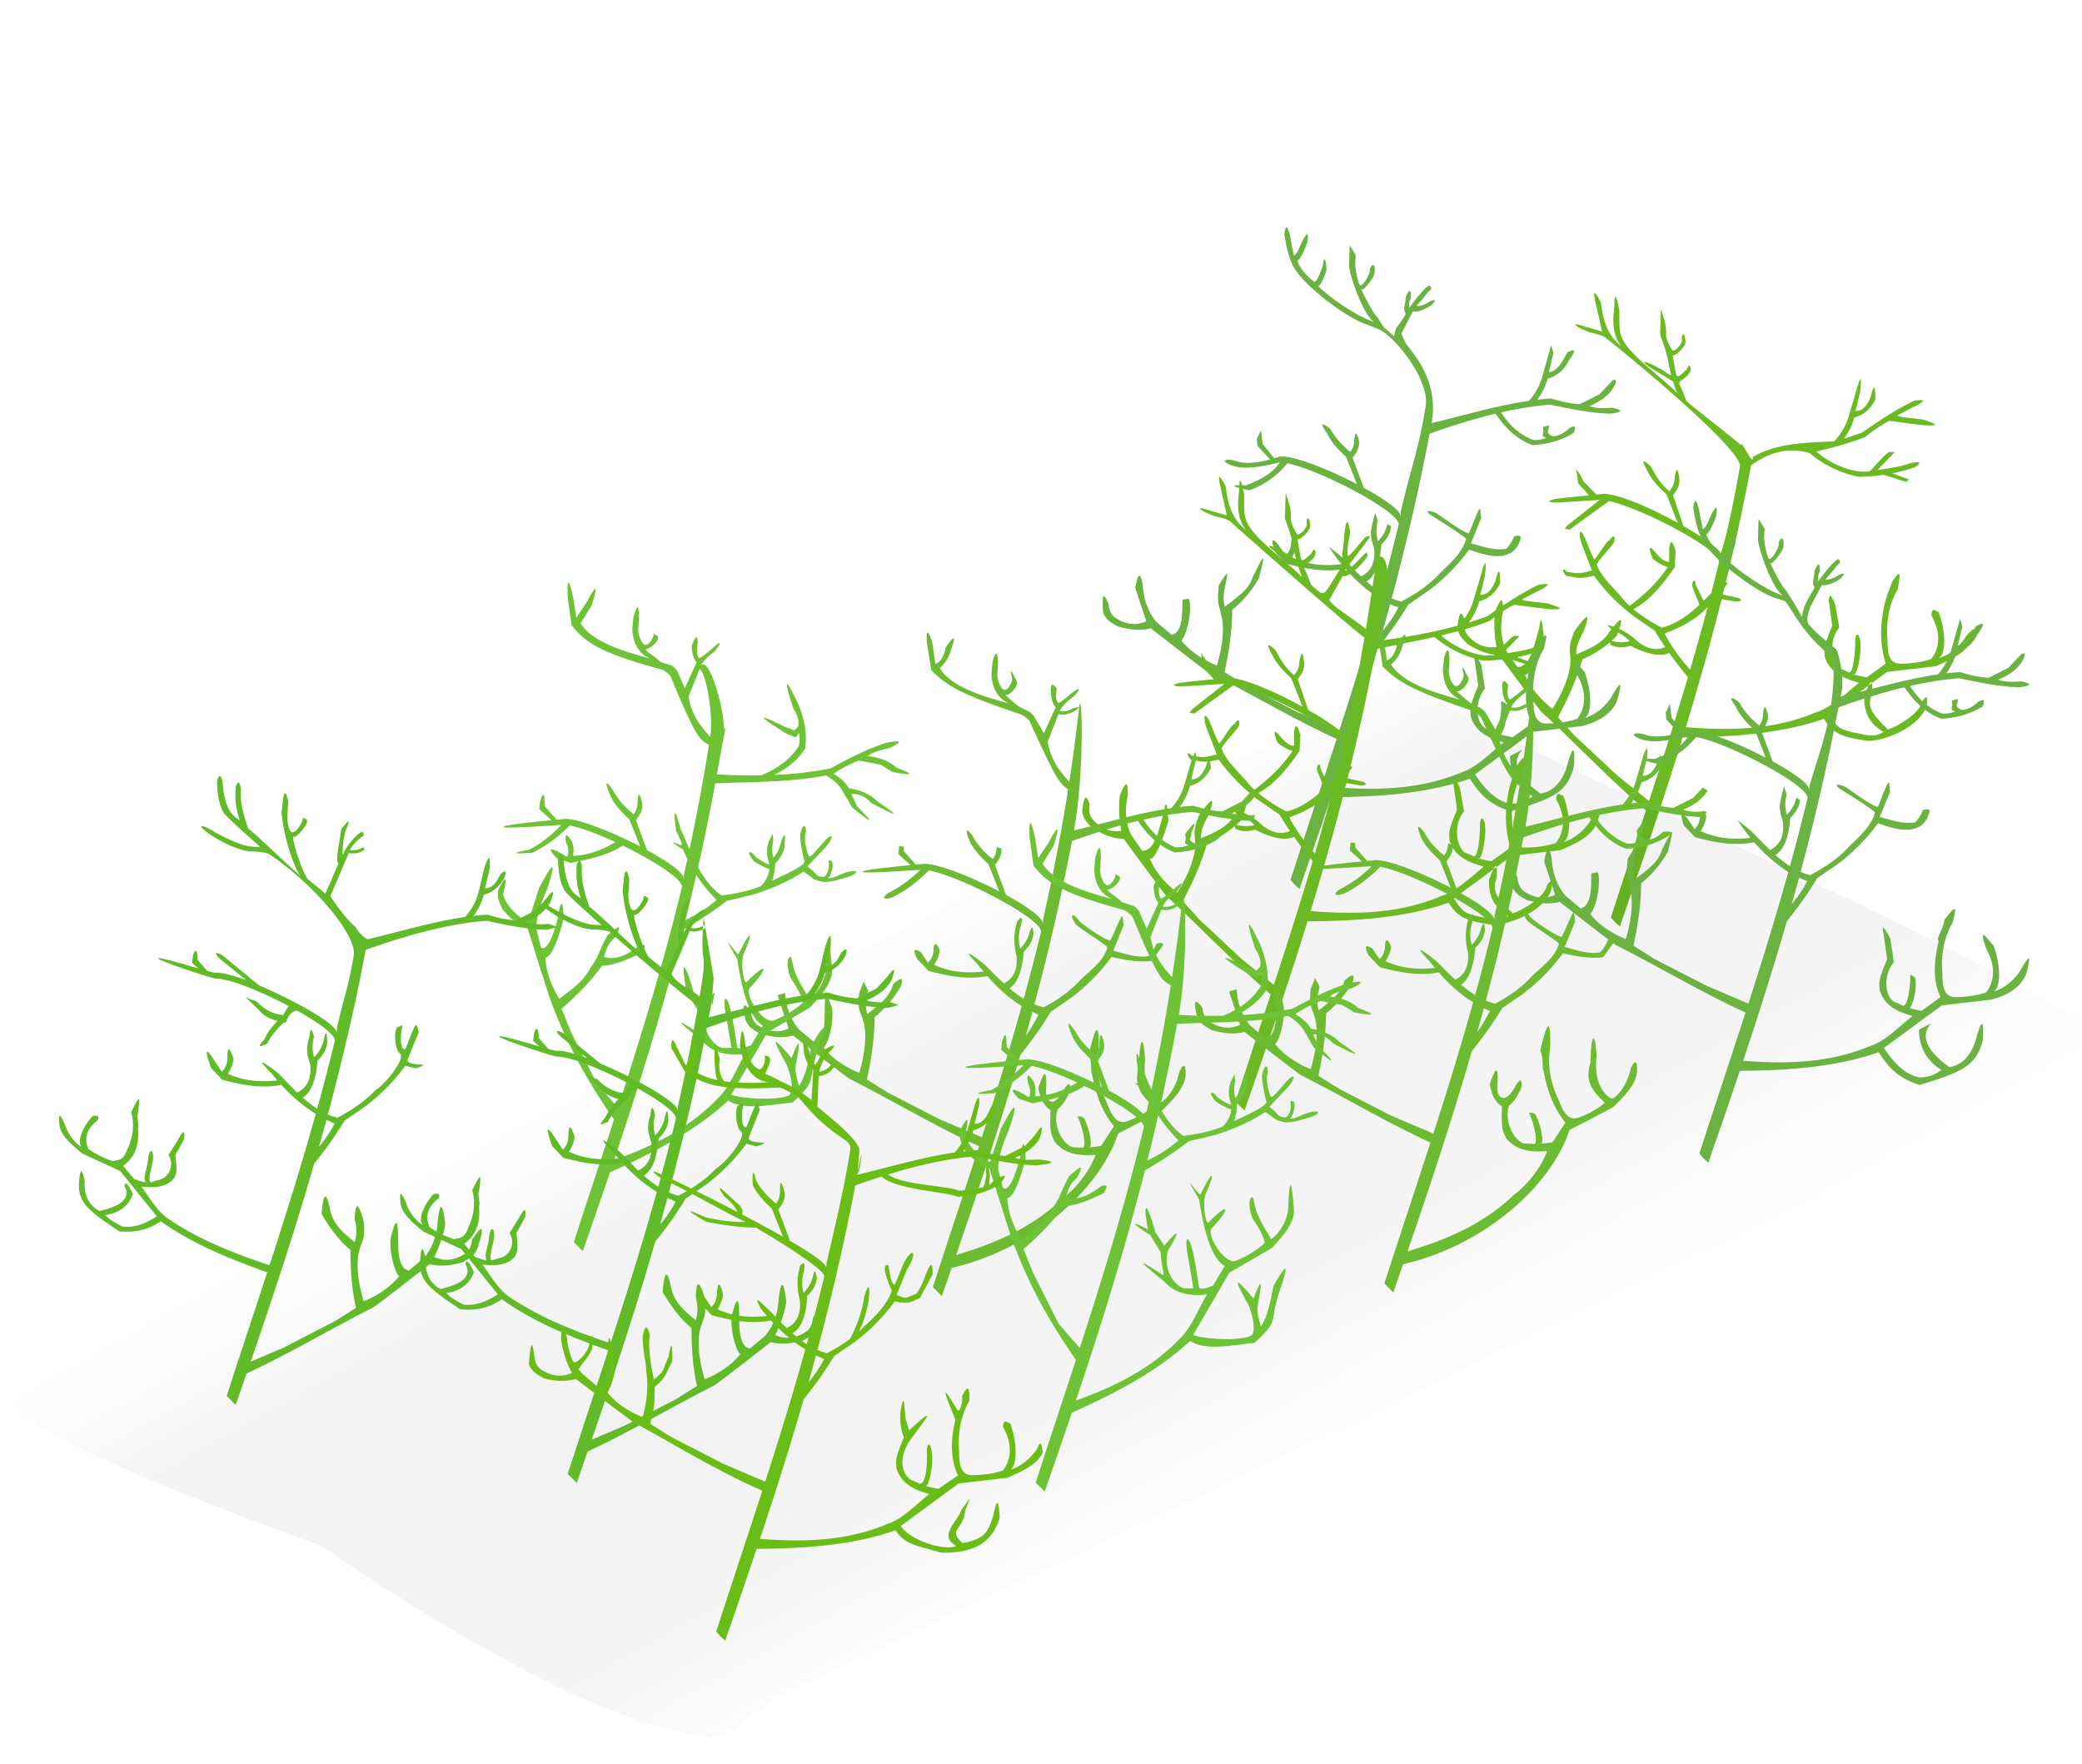 <svg width="170" height="144" xmlns="http://www.w3.org/2000/svg" xml:space="preserve" style="fill-rule:evenodd;clip-rule:evenodd;stroke-linejoin:round;stroke-miterlimit:2"><path d="M961.889 716.047c-1.679 12.623 11.624-16.085 14.117-16.085l.263 1.589c12.491-11.177 48.201-38.218 67.051-54.152 1.86-2.577 5.9-15.937 9.12-20.819.56-.837-.48-4.062-.48-4.062-7.53-4.51-13.41-9.53-13.7-16.268.55-.401 1.03-2.352 1.93-3.367.6-.667 3.52 5.384 4.27 5.974 4.75 3.741 9.89 10.476 11.71 5.821 1.27-3.251 3.7-19.811 4.56-24.054.27-.133.39-.434.31-.928-.04-.223-.15.14-.31.928-2.33 1.151-16.32-10.324-15.75-17.472 1.19-15.055 5.83-7.174 4.13-1.701-1.02 3.263 10.04 17.043 12.85 11.772 1.97-3.701 6.04-10.696 6.88-16.587.25-1.721.25-3.328-.09-4.693l1.13-11.229 5.46-17.838 1.01 31.005c-1.37 6.067-7.11 18.1-9.66 32.368-1.2 6.754-2.75 12.95-4 18.492-.36 1.619 10.18-5.912 11.55-6.709 16.85-9.81 29.68-13.646 15.73-3.382-.5.37-29.74 17.931-29.9 18.522-1.41 4.988-3.01 9.816-5.07 14.117 22.1-22.443 60.01-47.879 68.52-68.576 3.33-8.092 3.36-12.048 3.22-33.419 3.37-17.558 6.07-26.454 6.3-3.876 2.74 19.393 1.22 34.72-8.28 47.434 10.78-8.955 21.2-21.383 24.75-53.733 8.53-16.446 10.05-14.692 6.78-.485l-8.06 36.254 20.75-5.96c18.15-6.139 15.83-1.727-3.1 6.054-4.37 1.799-16.81 3.502-21.85 7.482-49.14 38.837-165.941 137.47-166.523 158.559 11.79 70.178 23.173 109.461 23.993 107.879 3.39-6.554 22.38-19.861 45.98-33.352l12.91-38.062c-4.64-6.002-8.66-12.266-7.9-20.52 1.97-15.987 3.94-12.046 5.91-1.737.02 7.918 2.94 12.932 6.55 17.259 10.69-8.635 16.94-19.633 22.98-30.808 8.58-8.083 12.84-10.186 4.17 5.559-5.3 11.213-13.93 20.204-23.19 28.775l-.44.408-13.93 35.165c36.2-19.967 80.22-38.926 96.26-35.427.45.097 1.92.266 4.15.494l16.28-16.517 3.27-6.936 5.78-8.338-2.62 17.829-13.3 14.877c11.46 1.094 27.93 2.666 40.7 4.301 5.24.672 8.74 2.815 8.74 2.815s-1.64 1.948-6.85 1.769c-19.83-.683-50.31-2.942-55.8-3.176l39.67 31.22 3.63 4.478-6.12 1.008-48.77-35.313c-9.23 2.019-21.11 6.074-33.98 11.334-45.79 18.707-104.85 52.777-102.02 64.509 3.08 12.748 6.25 25.415 9.49 37.992 2.87 2.964 5.96 6.139 9.28 9.377.36.348 9.79-19.134 9.83-19.634.59-6.874 4-7.419 4.6 1.077.02.273-.74 2.682-2.08 5.987-2.79 6.906-7.33 17.357-6.91 17.751 13.26 12.331 28.74 23.918 46.66 28.151 11.55-6.141 23.92-13.64 34.83-22.699-22.09-12.413-37.31-32.491-51.04-52.251l-1.04-20.027c4.16-13.167 6.23-14.286 8.03-2.588l-.12 16.24c6.7-.258 11.75-5.381 16.82-11.474 7.47-8.952 10.02-8.493 3.68 7.321-4.43 4.228-11.75 8.575-18.72 10.609 15.17 22.264 31.5 35.807 47.16 48.024 2.41-2.203 4.72-4.49 6.91-6.865 9.75-13.015 27.08-26.732 33.55-43.517 1.32-3.42-20.44-25.307-21.26-28.809-1.9-8.04 1.06-9.101 5.91-1.821 3.12-.389 15.64 21.623 18.45 23.344 1.31.798 9.86-23.247 13.27-29.556 5.53-10.251 6.53-.861 2.59 10.268l-12.8 33.035c14.92 3.967 15.94 4.146 30.86 1.692 8.25-8.019 5.02 1.602.77 5.186-13.31 1.61-14.27 4.447-34-.359-14.05 19.455-30.54 35.66-48.63 49.737l-26.53 18.236a442.152 442.152 0 0 1-13.02 20.31c9.58 4.391 20.77 3.187 33.55-6.417 4.54-4.595 12.55-11.12 23.3-16.029-3.95-11.78-3.83-15.995 7.08-2.828a75.585 75.585 0 0 1 7.67-2.191l-4.97 5.517c.72.911 1.48 1.881 2.28 2.912 8.54 14.125 22.3 20.048 41.17 28.171.1-8.999-2.23-15.83-8.93-27.977-9.43-24.686-5.22-23.962 11.4-.104 9.5 23.533 3.36 21.88 5.02 41.685 2.55 19.346 12.36 38.388 21.9 53.588 15.11-11.81 26.83-25.51 33.91-41.803-6.48-.248-13.98-17.499-23.04-47.088 1.78-23.065 3.55-26.383 5.32-11.722l7.52 26.589c3.97 11.745 10.08 23.075 19.79 22.202l13.67-20.091c6.35-13.642 8.08-30.527 4.06-47.998-.23-13.064.18-23.786 9.86.057 1.67 17.004.51 30.894-1.89 43.419 12.78 1.767 24.33-2.129 34.35-13.107 4.7-4.604 6.28-11.285 4.73-20.041 3.11-7.204 6.22-17.293 9.33 8.245-1 9.892-5.57 14.235-13.15 21.762-12.48 7.344-23.76 12.693-38.23 12.992 0 0-49.81 67.894-52.68 70.544-43.17 39.62-83.91 82.98-129.21 121.87l.74 2.27c10.95 33.36 21.99 66.68 32.89 100.06 2.52 7.73 5.04 15.46 7.54 23.2.54 1.66 1.07 3.32 1.61 4.97.18.55.9 1.21.53 1.66-3.34 4.03-6.78 8.16-11.1 11.1-.84.57-.67-1.9-1-2.85-.66-1.91-1.33-3.81-1.99-5.72-1.99-5.72-3.98-11.44-5.97-17.17-5.96-17.2-11.9-34.41-17.78-51.64-10.85-31.82-21.51-63.69-31.85-95.68-6.5-20.08-12.87-40.2-19.09-60.37l-.07-.23c-59.754-.48-118.907-3.79-174.661-22.97-12.056 20.01-24.995 22.52-52.116 27.06-17.465 2.04-63.232-14.07-74.275-41.27-2.951-12.61-1.182-16.78 4.805-7.05 2 11.58 23.823 27.73 42.363 34.42 18.974-18.75 26.349-27.02 19.937-43.61-.498-6.6-.605-11.628.006-13.792l-18.72-13.754-60.456-7.058c-18.471-8.206-36.063-15.867-43.544-30.942-7.135-16.146-6.801-20.867 6.193-6.227 7.794 13.333 23.385 25.121 33.924 26.916-8.217-3.146-10.316-28.571-.117-56.689 6.103-3.063 8.454-5.167 9.05 4.157-12.25 21.348-10.094 40.52.129 53.734 13.16 4.517 26.321 5.834 39.481 5.854 9.207-.975 15.097-6.337 14.699-30.638 1.568-15.996-.395-40.989-12.566-61.107-4.417-22.587-2.842-24.004 6.147-10.44 1.29 1.946 9.851 24.44 11.06 33.44 5.414 28.247 3.489 50.203-2.485 68.689l23.427 16.913c3.532-.367 11.412-2.338 15.393-3.182-4.042-2.675-7.884-22.834-7.629-36.654.283-15.25 6.869-17.536 6.619-3.936-.189 10.314 2.216 42.422 8.823 37.293.659-.512 6.9-3.061 7.678-3.312 11.706-3.77 17.994-33.981 3.174-51.811l4.795-27.78c5.251-13.691 7.69-14.025 8.205-5.22l-4.305 30.93c11.991 28.192 9.456 28.888 9.305 38.07-6.726 21.979-28.604 28.368-42.27 32.302 16.743 14.224 34.549 30.774 53.326 36.774 53.685 22.52 108.268 22.28 160.735 18.26l-.15-.52c-8.38-27.53-16.47-55.153-24.19-82.878a3163.856 3163.856 0 0 1-19.7-74.2l-.2-.763c-6.313 1.042-14.051 2.388-15.711 2.596-9.699 1.217-11.621-2.528-2.446-4.695 1.949-.46 11.323-2.408 16.712-3.674l-.326-1.307c-.523-2.097-1.043-4.194-1.562-6.291l-.276-1.119c-1.263-1.751-2.547-3.536-4.062-5.437l2.479-1.018-.076-.311a2827.577 2827.577 0 0 1-16.944-73.696 2697.514 2697.514 0 0 1-13.98-69.274l-.271-1.447c-21.156-15.033-44.566-23.149-72.425-15.04-16.474 13.842-36.143 24.148-60.43 29.35-11.323-.307-21.415-1.174-30.567-2.468-.998-.141-27.587 8.75-28.563 8.599-1.678-.26-1.818-2.417-3.434-2.705-1.277-.227 21.563-7.617 20.323-7.861-10.195-2.006-19.188-4.558-27.505-7.418-9.017-6.131-7.304-7.97 7.359-4.629 4.866 2.579 23.039 5.849 38.342 8.018 1.66.235-22.13-22.51-20.558-22.303 2.158.284 4.025-.214 5.925.007 5.304.617 23.134 23.742 24.841 23.689 18.6 3.779 48.716-8.624 65.963-24.189-20.927-4.923-41.333-10.622-60.561-18.065-8.102-6.715-17.72-13.633-29.629-19.94l-26.047 3.47-15.884 1.861c-19.035 1.332-18.386-.851-4.268-5.439 4.719-3.053 32.624-3.294 36.159-6.511-5.551-3.077-16.29-8.679-25.749-13.469-9.66-5.363-6.836-6.564 4.953-4.777 23.172 11.037 43.738 25.176 64.305 39.313a461.84 461.84 0 0 0 22.413 7.443c-5.376-7.217-9.716-15.766-12.751-25.991-12.498-3.514-20.561-11.463-25.881-22.155-.108-16.648 1.375-21.361 6.004-2.484 4.075 8.466 8.268 16.395 18.428 16.564l-5.591-23.397c-2.465-21.221-.632-20.52 4.762-1.656l9.525 32.507c3.591 11.67 9.83 21.486 17.704 30.158 35.711 1.52 71.288 1.936 100.966 19.425l-.037-.206Zm176.321 229.078-.23 3.31c-7.18 3.501-15.53 3.959-25.06 1.303-20.74 10.589-36.86 13.779-47.87 8.78-7.21 10.185-14.92 20.186-23.1 30.01 15.38 51.982 31.68 102.882 48.12 153.172l39.67-31.96 52.61-49.16 20.33-22.54c-11.93-22.45-22.68-45.814-30.16-71.697-13.42-5.608-24.54-12.916-34.31-21.218Zm-319.664 53.698 48.791 35.847c-11.979 18.05-13.406 18.08-30.874 22.41-6.919.56-24.761 7.95-36.31-.87 19.954-12.15 23.876-26.75 23.753-44.25-2.206-6.06-3.97-10.34-5.36-13.137l-4.117-3.025c.594-2.106 1.867-1.496 4.117 3.025Zm17.498-13.359c2.298-.488 3.296-.6 1.403.19-.466.195-.936.119-1.403-.19Zm181.546-83.603c12.78 13.832 30.4 24.035 53.23 32.647-2.43 4.603-4.83 8.805-7.26 12.723a9.549 9.549 0 0 1-.37-.293l-.17 1.161c-7.4 11.795-15 21.063-23.8 31.151-7.47-25.523-14.71-51.297-21.63-77.389Zm110.95 31.501c-6.19 2.896-11.14 6.927-14.61 10.612 7.93 1.933 15.41 1.658 22.53-.362-2.16-1.895-4.26-3.84-6.3-5.824-.57-1.539-1.11-3.018-1.62-4.426Z" style="fill:#6bba24" transform="matrix(-.066 0 0 .066 206.592 -9.952)"/><path d="M286.217 944.515c-10.915-1.204-31.06-15.53-31.06-15.53s-27.715-9.61-25.154-12.577c30.055-15.409 94.567-49.881 113.457-57.758l5.647 2.824c10.417 5.68 36.908 16.662 51.596 25.798 1.985 2.16-105.732 52.866-105.732 52.866-4.785 1.809-6.191 5.234-8.754 4.377Z" style="fill:url(#a)" transform="translate(-228.962 -802.814)"/><path d="M519.891 582.183c-.182-1.834 1.559-5.459-1.895-12.084-.364-10.833 1.45-12.59 6.448-1.08-.132 8.402 4.244 14.968-.176 20.642 11.628 20.331 11.33 12.228 14.517 27.594l12.579-11.079c2.174-3.019 8.067-12.625 8.067-12.625 6.128-4.478 23.126-40.176 19.526-34.241-1.797 2.962-15.131-14.237-15.861-19.149-2.577-17.349 6.177-10.748 5.702-3.392-.226 3.503 9.871 22.336 12.956 16.255 1.668-3.288 4.792-18.035 5.112-24.073l-.639-12.113 7.454-12.029.783 26.08c-1.987 15.356-17.769 59.349-30.551 68.65 30.151-10.053 72.319-45.156 68.021-44.571-2.122.289-9.564-16.51-9.539-20.54.073-11.915 3.601-17.459 4.303-5.597.061 1.046 7.606 23.407 10.944 21.001 11.501-8.29 18.321-18.697 20.779-25.726-5.053-4.086-8.018-11.761-12.078-21.804-2.57-14.558-.254-14.454 6.113-2.201 3.984 8.444 5.883 15.342 10.364 17.331l4.807-25.305c3.769-13.737 5.695-10.882 6.783-.484-2.052 13.559-4.899 26.664-10.429 38.236-13.181 25.844-69.527 66.726-92.349 73.291-3.721 1.071-9.509 3.894-11.956 4.732-20.478 7.007-67.326 65.217-59.589 98.174 8.526 53.602 18.72 76.8 30.229 127.762.355 1.571.53 8.18.813 5.264.688-7.099 20.215-20.765 45.163-34.368l13.728-37.046c-4.643-6.002-8.658-12.267-7.9-20.52 2.862-11.75 4.831-12.329 5.906-1.737.016 6.582 2.038 11.157 4.793 15 10.342-8.372 18.886-17.726 24.737-28.549 10.904-8.221 13.394-7.533 4.169 5.558-5.296 11.213-13.924 20.205-23.183 28.776l-.441.407-13.307 33.586c36.5-18.972 80.748-36.367 95.636-33.847.586.099 2.958.912 6.502 1.973l14.409-17.693 2.124-17.006 5.114 10.753-.698 8.451-15.719 16.979c11.41 3.049 28.766 6.395 41.612 2.137 14.018-4.646 21.447-.053 4.027 5.818-19.416 6.543-54.363-4.134-57.588-4.311 9.549 14.136 24.41 21.773 41.903 28.335 18.246-.748 21.394.66-4.156 6.168-19.736-7.121-35.158-18.556-47.133-33.437-9.443 1.877-21.966 6.1-35.62 11.678-45.789 18.707-104.85 52.776-102.016 64.509 6.826 28.269 14.094 56.136 21.691 83.664 6.361-4.079 12.351-8.813 17.895-13.696-10.535-6.478-16.499-22.097-18.344-45.954-7.241-6.741-11.206-14.097-11.972-22.053l4.411-3.15c1.852 7.885 5.644 15.064 11.948 21.331 1.788-6.558 2.722-15.699.023-25.112l3.325-9.719c.63 1.873 3.485 13.353 3.89 15.016 3.435 14.099-.643 21.098-2.606 29.032-1.741 18.272 4.86 28.97 16.183 34.306 11.494-10.981 20.59-21.621 26.421-26.26l13.566-10.587c-4.427 6.943-9.776 14.395-15.902 21.859 20.537 2.246 41.073 1.19 61.609-8.28-3.955-6.091-6.337-12.182-6.931-18.273 2.122-7.42 4.63-8.672 7.561-3.15-.131 7.928 2.021 14.334 6.931 18.902l8.821-13.232c6.871-7.861 10.492-9.22 4.411 8.822l-13.862 14.492c-23.425 6.049-48.205 11.354-73.181 6.201-11.891 13.614-26.259 26.856-42.208 36.677 15.455 55.467 32.214 109.578 49.366 162.868l52.549-22.39 64-33 25.695-16.16c-5.379-24.85-9.37-50.256-9.525-77.197-14.65-11.631-24.859-24.928-33-39-7.989-31.886-8.244-32.978 7.448-2.112 4.378 15.915 18.587 24.514 34.539 37.463 2.548-8.631 2.158-15.839-.987-29.351-2.747-13.177-4.06-18.124 8.573 2.697 2.75 25.232-.284 22.274-4.074 41.784-2.811 19.309 1.451 40.306 6.501 57.516 17.751-7.24 32.755-17.24 44-30.997-7.543-7.251-13.904-40.479-9.365-51.579l7.973 1.145.342 16.654c.625 12.382 3.42 24.946 13 26.745l18.616-15.616c9.824-11.401 16.085-27.177 16.962-45.085 3.157-18.554 6.315-15.352 9.472 2.736l-13.625 41.27c11.816 5.175 23.995 4.568 36.625-3.27 5.773-3.153 9.106-9.153 10-18 5.044-11.905 8.857-17.036 6.735 10.471-3.654 9.247-9.23 12.185-18.578 17.365-14 3.674-26.314 5.753-40.314 2.107 0 0-66.399 51.794-69.887 53.554-53.151 26.82-104.941 58.02-160.094 83.35l.183.57c14.464 44.68 29.293 89.25 43.906 133.89a10712.051 10712.051 0 0 1 12.408 38.13c.178.55.904 1.21.534 1.66-3.339 4.03-6.779 8.16-11.106 11.11-.833.56-.664-1.91-.996-2.86l-2.987-8.58c-2.986-8.58-5.967-17.17-8.937-25.76-8.612-24.9-17.14-49.83-25.529-74.81l-.421-1.25c-58.827-.57-117.02-4.07-171.917-22.95-12.164 18.93-23.672 31.89-50.399 40.37-52.445-15.79-70.443-23.56-78.331-55.76-1.545-25.51 1.298-24.69 7.143-5.87 2.613 11.74 11.016 36.27 34.34 39.68 25.667-18.79 37.702-37.86 22.247-54.42l15.197 7.92c.522 17.5-7.214 37.74-27.743 49.89 11.548 8.82 21.847 9.58 28.766 9.02 17.467-4.33 30.428-18.15 42.407-36.2l-71.627-52.63-60.457-7.05c-18.47-4.53-36.063-13.71-43.543-30.95-5.599-19.73-7.118-30.06 6.192-6.22 7.794 13.33 23.385 25.12 33.924 26.91-8.217-3.14-10.315-28.57-.116-56.69 10.315-11.24 18.62-24.9 9.05 4.16-12.251 21.35-10.095 40.52.128 53.73 13.161 4.52 26.321 5.84 39.482 5.86 9.206-.98 15.097-6.34 14.698-30.64 1.568-16-.395-40.99-12.565-61.11-5.701-21.536-4.698-23.203 10.128-3.69.918 12.28 10.589 21.06 7.079 26.69 7.111 29.61 5.95 52.18-2.486 68.69l23.428 16.92c3.058-.32 9.379-1.84 13.603-2.79 1.193-.27 1.191-.73.606-1.46-4.052-5.06-8.25-23.08-6.445-35.59.282-1.96 6.869-5.81 6.619-3.94-1.367 10.23 3.216 42.35 9.822 37.22.66-.51 5.877-3.07 6.678-3.24 12.573-2.55 19.489-30.78 3.482-50.27l4.488-29.32c8.909-16.73 10.791-16.4 8.205-5.22l-4.305 30.93c11.99 28.19 9.455 28.89 9.305 38.07-6.726 21.98-27.023 28.13-40.689 32.06 17.04 13.64 33.043 30.87 51.745 37.02 52.659 22.09 106.183 22.28 157.719 18.48l-.279-.83c-10.199-30.63-20.169-61.34-29.79-92.15a3919.997 3919.997 0 0 1-23.825-79.18l-.173-.6c-13.987-17.188-26.531-34.916-37.571-53.209l-26.526-18.237c-18.087-14.076-34.578-30.282-48.632-49.736-19.238 6.762-35.192 11.516-49.736 4.973-7.412-3.572-11.943-10.505-14.369-19.894 1.362-3.06 2.99-2.644 8.629-1.427 1.655 5.107 4.704 10.214 9.496 15.321 14.921 2.454 28.849-2.743 43.77-6.71l-12.96-31.817c1.001-.553.428-13.312 2.599-10.268 4.163 5.837 11.766 29.871 13.261 29.556 8.578-1.811 36.695-23.164 39.77-24.745 7.1-3.65 17.729-4.456 4.141 4.036-4.688 2.93-41.406 25.81-40.81 27.995 4.933 18.107 21.472 31.138 33.549 43.517 13.082 14.177 30.581 25.236 46.515 33.71 4.054-.958 8.02-2.326 11.887-4.015-17.524-65.318-33.394-132.847-46.858-203.59-26.934-9.55-54.047-18.247-81.605-24.837-12.312 18.408-27.09 32.111-45.482 38.917-22.087-1.036-37.788-7.09-51.117-15.007-3.648-8.308-1.683-10.066 5.393-5.862 5.969 5.464 12.79 10.013 20.635 9.848 10.124-5.228 4.35-5.005 4.455-13.365l7.738 1.876c-2.837 10.402 4.244 10.076-4.221 13.6 5.657 2.228 10.913 2.851 15.945 2.579 17.392-6.678 29.951-18.879 39.802-34.178-19.993-4.509-40.236-7.86-60.818-9.575-24.54 5.226-49.079 10.456-74.737 11.21-14.929-1.99-15.357-4.448-2.582-7.331 9.794.563 20.864 1.199 29.002-2.103-13.755-5.234-24.911-14.09-30.383-23.741-3.85-7.406-3.377-10.097 1.419-8.071l16.475 17.228 24.353 12.329c13.445-1.054 25.046-3.82 35.178-7.082a299.01 299.01 0 0 1 17.233 1.501c-5.403-7.233-9.763-15.807-12.809-26.07-12.498-3.513-20.561-11.462-25.882-22.154-11.792-16.373-5.953-14.312 2.009-10.033 4.075 8.466 12.264 23.944 22.424 24.112l-5.591-23.396 2.752-10.035 11.535 40.885c3.3 10.725 8.836 19.884 15.823 28.028 39.666 5.74 80.328 17.968 120.594 27.609-10.28-55.221 27.535-91.042 31.692-98.449 3.186-5.676 5.631-12.371 5.631-12.371l-14.117-27.395c-6.691 1.46-16.347-3.148-22.648-7.535-6.91-6.496-6.018-7.79.478-5.35 5.179 3.095 11.951 7.204 17.91 6.011-11.373-11.309-12.436-16.062-18.915-20.851.848-1.11 1.131-4.208 2.496-4.141 4.872.239 21.48 22.19 25.007 27.452.033.331.129.604.33.826.563.62.385.239-.33-.826Zm23.723 366.521a107.493 107.493 0 0 1-10.211 4.122c6.485 12.32 12.551 20.618 19.234 28.523a3267.68 3267.68 0 0 1-9.023-32.645Z" style="fill:#6ab340" transform="matrix(-.066 0 0 .066 149.387 -13.291)"/><path d="M519.891 582.183c-.182-1.834 1.559-5.459-1.895-12.084-.364-10.833 1.45-12.59 6.448-1.08-.132 8.402 4.244 14.968-.176 20.642 11.628 20.331 12.645 20.774 15.832 36.14l11.264-19.625c2.174-3.019 8.067-12.625 8.067-12.625 6.128-4.478 23.126-40.176 19.526-34.241-1.797 2.962-15.131-14.237-15.861-19.149-2.577-17.349 6.177-10.748 5.702-3.392-.226 3.503 9.871 22.336 12.956 16.255 1.668-3.288 4.792-18.035 5.112-24.073l-.639-12.113 7.454-12.029.783 26.08c-1.987 15.356-17.769 59.349-30.551 68.65 30.151-10.053 72.319-45.156 68.021-44.571-2.122.289-9.564-16.51-9.539-20.54.073-11.915 3.601-17.459 4.303-5.597.061 1.046 7.606 23.407 10.944 21.001 11.501-8.29 18.321-18.697 20.779-25.726-5.053-4.086-8.018-11.761-12.078-21.804-2.57-14.558-.254-14.454 6.113-2.201 3.984 8.444 5.883 15.342 10.364 17.331l4.807-25.305c3.769-13.737 5.695-10.882 6.783-.484-2.052 13.559-4.899 26.664-10.429 38.236-13.181 25.844-69.527 66.726-92.349 73.291-3.721 1.071-10.384 2.678-11.956 4.732-7.43 9.707-24.429 44.429-58.694 68.696-2.484 68.741 15.475 109.509 29.334 157.24.449 1.547.53 8.18.813 5.264.688-7.099 20.215-20.765 45.163-34.368l13.728-37.046c-4.643-6.002-8.658-12.267-7.9-20.52 2.862-11.75 4.831-12.329 5.906-1.737.016 6.582 2.038 11.157 4.793 15 10.342-8.372 18.886-17.726 24.737-28.549 10.904-8.221 13.394-7.533 4.169 5.558-5.296 11.213-13.924 20.205-23.183 28.776l-.441.407-13.307 33.586c36.5-18.972 80.748-36.367 95.636-33.847.586.099 2.958.912 6.502 1.973l14.409-17.693 2.124-17.006 5.114 10.753-.698 8.451-15.719 16.979c11.41 3.049 28.766 6.395 41.612 2.137 14.018-4.646 21.447-.053 4.027 5.818-19.416 6.543-54.363-4.134-57.588-4.311 9.549 14.136 24.41 21.773 41.903 28.335 18.246-.748 21.394.66-4.156 6.168-19.736-7.121-35.158-18.556-47.133-33.437-9.443 1.877-21.966 6.1-35.62 11.678-45.789 18.707-104.85 52.776-102.016 64.509 6.826 28.269 14.094 56.136 21.691 83.664 6.361-4.079 12.351-8.813 17.895-13.696-10.535-6.478-16.499-22.097-18.344-45.954-7.241-6.741-11.206-14.097-11.972-22.053l4.411-3.15c1.852 7.885 5.644 15.064 11.948 21.331 1.788-6.558 2.722-15.699.023-25.112l3.325-9.719c.63 1.873 3.485 13.353 3.89 15.016 3.435 14.099-.643 21.098-2.606 29.032-1.741 18.272 4.86 28.97 16.183 34.306 11.494-10.981 20.59-21.621 26.421-26.26l13.566-10.587c-4.427 6.943-9.776 14.395-15.902 21.859 20.537 2.246 41.073 1.19 61.609-8.28-3.955-6.091-6.337-12.182-6.931-18.273 2.122-7.42 4.63-8.672 7.561-3.15-.131 7.928 2.021 14.334 6.931 18.902l8.821-13.232c6.871-7.861 10.492-9.22 4.411 8.822l-13.862 14.492c-23.425 6.049-48.205 11.354-73.181 6.201-11.891 13.614-26.259 26.856-42.208 36.677 15.455 55.467 32.214 109.578 49.366 162.868l52.549-22.39 64-33 25.695-16.16c-5.379-24.85-9.37-50.256-9.525-77.197-14.65-11.631-24.859-24.928-33-39-7.989-31.886-8.244-32.978 7.448-2.112 4.378 15.915 18.587 24.514 34.539 37.463 2.548-8.631 2.158-15.839-.987-29.351-2.747-13.177-4.06-18.124 8.573 2.697 2.75 25.232-.284 22.274-4.074 41.784-2.811 19.309 1.451 40.306 6.501 57.516 17.751-7.24 32.755-17.24 44-30.997-7.543-7.251-13.904-40.479-9.365-51.579l7.973 1.145.342 16.654c.625 12.382 3.42 24.946 13 26.745l18.616-15.616c9.824-11.401 16.085-27.177 16.962-45.085 3.157-18.554 6.315-15.352 9.472 2.736l-13.625 41.27c11.816 5.175 23.995 4.568 36.625-3.27 5.773-3.153 9.106-9.153 10-18 5.044-11.905 8.857-17.036 6.735 10.471-3.654 9.247-9.23 12.185-18.578 17.365-14 3.674-26.314 5.753-40.314 2.107 0 0-66.399 51.794-69.887 53.554-53.151 26.82-104.941 58.02-160.094 83.35l.183.57c14.464 44.68 29.293 89.25 43.906 133.89a10712.051 10712.051 0 0 1 12.408 38.13c.178.55.904 1.21.534 1.66-3.339 4.03-6.779 8.16-11.106 11.11-.833.56-.664-1.91-.996-2.86l-2.987-8.58c-2.986-8.58-5.967-17.17-8.937-25.76-8.612-24.9-17.14-49.83-25.529-74.81l-.421-1.25c-58.827-.57-117.02-4.07-171.917-22.95-12.164 18.93-23.672 31.89-50.399 40.37-52.445-15.79-70.443-23.56-78.331-55.76-1.545-25.51 1.298-24.69 7.143-5.87 2.613 11.74 11.016 36.27 34.34 39.68 25.667-18.79 37.702-37.86 22.247-54.42l15.197 7.92c.522 17.5-7.214 37.74-27.743 49.89 11.548 8.82 21.847 9.58 28.766 9.02 17.467-4.33 30.428-18.15 42.407-36.2l-71.627-52.63-60.457-7.05c-18.47-4.53-36.063-13.71-43.543-30.95-5.599-19.73-7.118-30.06 6.192-6.22 7.794 13.33 23.385 25.12 33.924 26.91-8.217-3.14-10.315-28.57-.116-56.69 10.315-11.24 18.62-24.9 9.05 4.16-12.251 21.35-10.095 40.52.128 53.73 13.161 4.52 26.321 5.84 39.482 5.86 9.206-.98 15.097-6.34 14.698-30.64 1.568-16-.395-40.99-12.565-61.11-5.701-21.536-4.698-23.203 10.128-3.69.918 12.28 10.589 21.06 7.079 26.69 7.111 29.61 5.95 52.18-2.486 68.69l23.428 16.92c3.058-.32 9.379-1.84 13.603-2.79 1.193-.27 1.191-.73.606-1.46-4.052-5.06-8.25-23.08-6.445-35.59.282-1.96 6.869-5.81 6.619-3.94-1.367 10.23 3.216 42.35 9.822 37.22.66-.51 5.877-3.07 6.678-3.24 12.573-2.55 19.489-30.78 3.482-50.27l4.488-29.32c8.909-16.73 10.791-16.4 8.205-5.22l-4.305 30.93c11.99 28.19 9.455 28.89 9.305 38.07-6.726 21.98-27.023 28.13-40.689 32.06 17.04 13.64 33.043 30.87 51.745 37.02 52.659 22.09 106.183 22.28 157.719 18.48l-.279-.83c-10.199-30.63-20.169-61.34-29.79-92.15a3919.997 3919.997 0 0 1-23.825-79.18l-.173-.6c-13.987-17.188-26.531-34.916-37.571-53.209l-26.526-18.237c-18.087-14.076-34.578-30.282-48.632-49.736-19.238 6.762-35.192 11.516-49.736 4.973-7.412-3.572-11.943-10.505-14.369-19.894 1.362-3.06 2.99-2.644 8.629-1.427 1.655 5.107 4.704 10.214 9.496 15.321 14.921 2.454 28.849-2.743 43.77-6.71l-12.96-31.817c1.001-.553.428-13.312 2.599-10.268 4.163 5.837 11.766 29.871 13.261 29.556 8.578-1.811 36.695-23.164 39.77-24.745 7.1-3.65 17.729-4.456 4.141 4.036-4.688 2.93-41.406 25.81-40.81 27.995 4.933 18.107 21.472 31.138 33.549 43.517 13.082 14.177 30.581 25.236 46.515 33.71 4.054-.958 8.02-2.326 11.887-4.015-17.524-65.318-33.394-132.847-46.858-203.59-26.934-9.55-54.047-18.247-81.605-24.837-12.312 18.408-27.09 32.111-45.482 38.917-22.087-1.036-37.788-7.09-51.117-15.007-3.648-8.308-1.683-10.066 5.393-5.862 5.969 5.464 12.79 10.013 20.635 9.848 10.124-5.228 4.35-5.005 4.455-13.365l7.738 1.876c-2.837 10.402 4.244 10.076-4.221 13.6 5.657 2.228 10.913 2.851 15.945 2.579 17.392-6.678 29.951-18.879 39.802-34.178-19.993-4.509-40.236-7.86-60.818-9.575-24.54 5.226-49.079 10.456-74.737 11.21-14.929-1.99-15.357-4.448-2.582-7.331 9.794.563 20.864 1.199 29.002-2.103-13.755-5.234-24.911-14.09-30.383-23.741-3.85-7.406-3.377-10.097 1.419-8.071l16.475 17.228 24.353 12.329c13.445-1.054 25.046-3.82 35.178-7.082a299.01 299.01 0 0 1 17.233 1.501c-5.403-7.233-9.763-15.807-12.809-26.07-12.498-3.513-20.561-11.462-25.882-22.154-11.792-16.373-5.953-14.312 2.009-10.033 4.075 8.466 12.264 23.944 22.424 24.112l-5.591-23.396 2.752-10.035 11.535 40.885c3.3 10.725 8.836 19.884 15.823 28.028 39.666 5.74 80.328 17.968 120.594 27.609-7.084-22.324 4.219-61.032 5.923-59.209 12.099-10.423 24.9-19.56 33.658-30.694 4.024-5.115-2.258-20.917-2.258-20.917l-14.117-27.395c-6.691 1.46-16.347-3.148-22.648-7.535-6.91-6.496-6.018-7.79.478-5.35 5.179 3.095 11.951 7.204 17.91 6.011-11.373-11.309-12.436-16.062-18.915-20.851.848-1.11 1.131-4.208 2.496-4.141 4.872.239 21.48 22.19 25.007 27.452.033.331.129.604.33.826.563.62.385.239-.33-.826Zm23.723 366.521a107.493 107.493 0 0 1-10.211 4.122c6.485 12.32 12.551 20.618 19.234 28.523a3267.68 3267.68 0 0 1-9.023-32.645Z" style="fill:#6ab340" transform="matrix(-.066 0 0 .066 182.774 9.047)"/><path d="M961.889 716.047a2614.96 2614.96 0 0 1-11.301-66.567c-5.624-35.978 10.218-48.959 13.395-26.964 3.736 25.857 7.773 51.669 12.023 77.446l.263 1.589c12.491-11.177 42.581-28.537 45.021-36.28l-16.37-29.272c-9.005 2.396-29.329-20.009-31.197-26.277l1.554-3.018c5.18 3.095 21.085 23.384 27.043 22.191-5.582-7.141-23.679-30.926-28.048-37.031-3.649-4.002-4.759-7.239 2.496-4.141.889.379 20.122 24.945 21.395 23.164 2.807-3.932-1.558-22.886-2.73-28.595 2.469-16.226 4.937-19.389 7.407 2.277-.13 8.402 4.94 29.916.52 35.59 28 42.383 21.11 43.174 39.96 27.24 1.86-2.577 5.9-15.937 9.12-20.819.56-.837-.48-4.062-.48-4.062-7.53-4.51-13.41-9.53-13.7-16.268.55-.401 1.03-2.352 1.93-3.367.6-.667 3.52 5.384 4.27 5.974 4.75 3.741 9.89 10.476 11.71 5.821 1.27-3.251 3.7-19.811 4.56-24.054.27-.133.39-.434.31-.928-.04-.223-.15.14-.31.928-2.33 1.151-16.32-10.324-15.75-17.472 1.19-15.055 5.83-7.174 4.13-1.701-1.02 3.263 10.04 17.043 12.85 11.772 1.97-3.701 6.04-10.696 6.88-16.587.25-1.721.25-3.328-.09-4.693l1.13-11.229 5.46-17.838 1.01 31.005c-1.37 6.067-7.11 18.1-9.66 32.368-1.2 6.754-2.75 12.95-4 18.492-.36 1.619 10.18-5.912 11.55-6.709 16.85-9.81 29.68-13.646 15.73-3.382-.5.37-29.74 17.931-29.9 18.522-1.41 4.988-3.01 9.816-5.07 14.117 22.1-22.443 60.01-47.879 68.52-68.576 3.33-8.092 3.36-12.048 3.22-33.419 3.37-17.558 6.07-26.454 6.3-3.876 2.74 19.393 1.22 34.72-8.28 47.434 10.78-8.955 21.2-21.383 24.75-53.733 8.53-16.446 10.05-14.692 6.78-.485l-8.06 36.254 20.75-5.96c18.15-6.139 15.83-1.727-3.1 6.054-4.37 1.799-17.04 3.227-21.85 7.482-45.15 39.977-145.365 128.245-166.007 143.603 11.79 70.179 22.657 124.417 23.477 122.835 3.39-6.554 22.38-19.861 45.98-33.352l12.91-38.062c-4.64-6.002-8.66-12.266-7.9-20.52 1.97-15.987 3.94-12.046 5.91-1.737.02 7.918 2.94 12.932 6.55 17.259 10.69-8.635 16.94-19.633 22.98-30.808 8.58-8.083 12.84-10.186 4.17 5.559-5.3 11.213-13.93 20.204-23.19 28.775l-.44.408-13.93 35.165c36.2-19.967 80.22-38.926 96.26-35.427.45.097 1.92.266 4.15.494l16.28-16.517 3.27-6.936 5.78-8.338-2.62 17.829-13.3 14.877c11.46 1.094 27.93 2.666 40.7 4.301 5.24.672 8.74 2.815 8.74 2.815s-1.64 1.948-6.85 1.769c-19.83-.683-50.31-2.942-55.8-3.176l39.67 31.22 3.63 4.478-6.12 1.008-48.77-35.313c-9.23 2.019-21.11 6.074-33.98 11.334-45.79 18.707-104.85 52.777-102.02 64.509 3.08 12.748 6.25 25.415 9.49 37.992 2.87 2.964 5.96 6.139 9.28 9.377.36.348 9.79-19.134 9.83-19.634.59-6.874 4-7.419 4.6 1.077.02.273-.74 2.682-2.08 5.987-2.79 6.906-7.33 17.357-6.91 17.751 13.26 12.331 28.74 23.918 46.66 28.151 11.55-6.141 23.92-13.64 34.83-22.699-22.09-12.413-37.31-32.491-51.04-52.251l-1.04-20.027c4.16-13.167 6.23-14.286 8.03-2.588l-.12 16.24c6.7-.258 11.75-5.381 16.82-11.474 7.47-8.952 10.02-8.493 3.68 7.321-4.43 4.228-11.75 8.575-18.72 10.609 15.17 22.264 31.5 35.807 47.16 48.024 2.41-2.203 4.72-4.49 6.91-6.865 9.75-13.015 27.08-26.732 33.55-43.517 1.32-3.42-20.44-25.307-21.26-28.809-1.9-8.04 1.06-9.101 5.91-1.821 3.12-.389 15.64 21.623 18.45 23.344 1.31.798 9.86-23.247 13.27-29.556 5.53-10.251 6.53-.861 2.59 10.268l-12.8 33.035c14.92 3.967 15.94 4.146 30.86 1.692 8.25-8.019 5.02 1.602.77 5.186-13.31 1.61-14.27 4.447-34-.359-14.05 19.455-30.54 35.66-48.63 49.737l-26.53 18.236a442.152 442.152 0 0 1-13.02 20.31c9.58 4.391 20.77 3.187 33.55-6.417 4.54-4.595 12.55-11.12 23.3-16.029-3.95-11.78-3.83-15.995 7.08-2.828a75.585 75.585 0 0 1 7.67-2.191l-4.97 5.517c.72.911 1.48 1.881 2.28 2.912 8.54 14.125 22.3 20.048 41.17 28.171.1-8.999-2.23-15.83-8.93-27.977-9.43-24.686-5.22-23.962 11.4-.104 9.5 23.533 3.36 21.88 5.02 41.685 2.55 19.346 12.36 38.388 21.9 53.588 15.11-11.81 26.83-25.51 33.91-41.803-6.48-.248-13.98-17.499-23.04-47.088 1.78-23.065 3.55-26.383 5.32-11.722l7.52 26.589c3.97 11.745 10.08 23.075 19.79 22.202l13.67-20.091c6.35-13.642 8.08-30.527 4.06-47.998-.23-13.064.18-23.786 9.86.057 1.67 17.004.51 30.894-1.89 43.419 12.78 1.767 24.33-2.129 34.35-13.107 4.7-4.604 6.28-11.285 4.73-20.041 3.11-7.204 6.22-17.293 9.33 8.245-1 9.892-5.57 14.235-13.15 21.762-12.48 7.344-23.76 12.693-38.23 12.992 0 0-49.81 67.894-52.68 70.544-43.17 39.62-83.91 82.98-129.21 121.87l.74 2.27c10.95 33.36 21.99 66.68 32.89 100.06 2.52 7.73 5.04 15.46 7.54 23.2.54 1.66 1.07 3.32 1.61 4.97.18.55.9 1.21.53 1.66-3.34 4.03-6.78 8.16-11.1 11.1-.84.57-.67-1.9-1-2.85-.66-1.91-1.33-3.81-1.99-5.72-1.99-5.72-3.98-11.44-5.97-17.17-5.96-17.2-11.9-34.41-17.78-51.64-10.85-31.82-21.51-63.69-31.85-95.68-6.5-20.08-12.87-40.2-19.09-60.37l-.07-.23c-59.754-.48-118.907-3.79-174.661-22.97-12.056 20.01-24.995 22.52-52.116 27.06-17.465 2.04-63.232-14.07-74.275-41.27-2.951-12.61-1.182-16.78 4.805-7.05 2 11.58 23.823 27.73 42.363 34.42 18.974-18.75 26.349-27.02 19.937-43.61-.498-6.6-.605-11.628.006-13.792l-18.72-13.754-60.456-7.058c-18.471-8.206-36.063-15.867-43.544-30.942-7.135-16.146-6.801-20.867 6.193-6.227 7.794 13.333 23.385 25.121 33.924 26.916-8.217-3.146-10.316-28.571-.117-56.689 6.103-3.063 8.454-5.167 9.05 4.157-12.25 21.348-10.094 40.52.129 53.734 13.16 4.517 26.321 5.834 39.481 5.854 9.207-.975 15.097-6.337 14.699-30.638 1.568-15.996-.395-40.989-12.566-61.107-4.417-22.587-2.842-24.004 6.147-10.44 1.29 1.946 9.851 24.44 11.06 33.44 5.414 28.247 3.489 50.203-2.485 68.689l23.427 16.913c3.532-.367 11.412-2.338 15.393-3.182-4.042-2.675-7.884-22.834-7.629-36.654.283-15.25 6.869-17.536 6.619-3.936-.189 10.314 2.216 42.422 8.823 37.293.659-.512 6.9-3.061 7.678-3.312 11.706-3.77 17.994-33.981 3.174-51.811l4.795-27.78c5.251-13.691 7.69-14.025 8.205-5.22l-4.305 30.93c11.991 28.192 9.456 28.888 9.305 38.07-6.726 21.979-28.604 28.368-42.27 32.302 16.743 14.224 34.549 30.774 53.326 36.774 53.685 22.52 108.268 22.28 160.735 18.26l-.15-.52c-8.38-27.53-16.47-55.153-24.19-82.878a3163.856 3163.856 0 0 1-19.7-74.2l-.2-.763c-6.313 1.042-14.051 2.388-15.711 2.596-9.699 1.217-11.621-2.528-2.446-4.695 1.949-.46 11.323-2.408 16.712-3.674l-.326-1.307c-.523-2.097-1.043-4.194-1.562-6.291l-.276-1.119c-1.263-1.751-2.547-3.536-4.062-5.437l2.479-1.018-.076-.311a2827.577 2827.577 0 0 1-16.944-73.696 2697.514 2697.514 0 0 1-13.98-69.274l-.271-1.447c-24.07-5.124-48.532-9.666-72.425-15.04-16.474 13.842-36.143 24.148-60.43 29.35-11.323-.307-21.415-1.174-30.567-2.468-.998-.141-27.587 8.75-28.563 8.599-1.678-.26-1.818-2.417-3.434-2.705-1.277-.227 21.563-7.617 20.323-7.861-10.195-2.006-19.188-4.558-27.505-7.418-9.017-6.131-7.304-7.97 7.359-4.629 4.866 2.579 23.039 5.849 38.342 8.018 1.66.235-22.13-22.51-20.558-22.303 2.158.284 4.025-.214 5.925.007 5.304.617 23.134 23.742 24.841 23.689 18.6 3.779 48.716-8.624 65.963-24.189-20.927-4.923-41.333-10.622-60.561-18.065-8.102-6.715-17.72-13.633-29.629-19.94l-26.047 3.47-15.884 1.861c-19.035 1.332-18.386-.851-4.268-5.439 4.719-3.053 32.624-3.294 36.159-6.511-5.551-3.077-16.29-8.679-25.749-13.469-9.66-5.363-6.836-6.564 4.953-4.777 23.172 11.037 43.738 25.176 64.305 39.313a461.84 461.84 0 0 0 22.413 7.443c-5.376-7.217-9.716-15.766-12.751-25.991-12.498-3.514-20.561-11.463-25.881-22.155-.108-16.648 1.375-21.361 6.004-2.484 4.075 8.466 8.268 16.395 18.428 16.564l-5.591-23.397c-2.465-21.221-.632-20.52 4.762-1.656l9.525 32.507c3.591 11.67 9.83 21.486 17.704 30.158 33.156 9.185 66.935 14.995 100.966 19.425l-.037-.206Zm176.321 229.078-.23 3.31c-7.18 3.501-15.53 3.959-25.06 1.303-20.74 10.589-36.86 13.779-47.87 8.78-7.21 10.185-14.92 20.186-23.1 30.01 15.38 51.982 31.68 102.882 48.12 153.172l39.67-31.96 52.61-49.16 20.33-22.54c-11.93-22.45-22.68-45.814-30.16-71.697-13.42-5.608-24.54-12.916-34.31-21.218Zm-319.664 53.698 48.791 35.847c-11.979 18.05-13.406 18.08-30.874 22.41-6.919.56-24.761 7.95-36.31-.87 19.954-12.15 23.876-26.75 23.753-44.25-2.206-6.06-3.97-10.34-5.36-13.137l-4.117-3.025c.594-2.106 1.867-1.496 4.117 3.025Zm17.498-13.359c2.298-.488 3.296-.6 1.403.19-.466.195-.936.119-1.403-.19Zm181.546-83.603c12.78 13.832 30.4 24.035 53.23 32.647-2.43 4.603-4.83 8.805-7.26 12.723a9.549 9.549 0 0 1-.37-.293l-.17 1.161c-7.4 11.795-15 21.063-23.8 31.151-7.47-25.523-14.71-51.297-21.63-77.389Zm110.95 31.501c-6.19 2.896-11.14 6.927-14.61 10.612 7.93 1.933 15.41 1.658 22.53-.362-2.16-1.895-4.26-3.84-6.3-5.824-.57-1.539-1.11-3.018-1.62-4.426Z" style="fill:#6bba24" transform="matrix(-.066 0 0 .066 175.954 5.062)"/><path d="m199.838 521.117 7.555 1.595c5.179 3.095 10.648 4.598 16.607 3.405-4.211-7.728-10.689-13.234-17.612-18.245-10.675-11.711-6.055-10.328 2.496-4.141.783.566 16.062 14.052 17.334 12.272 2.81-3.933 2.503-11.993 1.331-17.702 4.541-5.977 7.602-7.143 7.406 2.276-.132 8.403-1.532 15.307-5.952 20.981l14.535 31.978 11.419-19.671c2.174-3.019 4.717-6.137 8.07-7.587l11.521-5.689c6.128-4.478 22.635-19.532 17.478-14.885-4.161 3.751-17.899-10.577-14.93-16.543 10.066-20.229 7.339-11.104 5.702-3.392-.728 3.434 5.86 17.6 11.281 13.463 4.307-3.288 8.299-15.243 6.787-21.281l-.639-12.113c.774-15.197 3.328-12.587 6.784-.969l1.453 15.02c-.667 17.555-7.363 30.287-21.803 36.824 33.653-9.021 71.728-20.739 85.76-43.607-6.014-5.403-11.13-11.929-13.567-21.804-7.957-20.902-3.622-17.836 6.299-3.876 2.103 12.647 6.917 17.837 12.597 20.645l3.877-26.944c6.628-19.266 7.321-12.569 6.783-.484l-5.551 34.885c-20.393 21.347-42.922 31.77-111.313 55.008-2.615.889-9.437 6.183-10.609 8.74-31.159 68.026-35.252 74.876-47.307 83.99 8.618 54.618 18.971 107.696 30.686 159.572.355 1.571.53 8.18.813 5.264.688-7.099 20.215-20.765 45.163-34.368l13.728-37.046c-4.643-6.002-8.658-12.267-7.9-20.52l5.906-1.737c.016 6.582 2.038 11.157 4.793 15 10.342-8.372 18.886-17.726 24.737-28.549 7.4-9.766 10.177-10.596 4.169 5.558-5.296 11.213-13.924 20.205-23.183 28.776l-.441.407-13.307 33.586c36.5-18.972 80.748-36.367 95.636-33.847.652.11 3.451.388 7.605.788l14.638-16.508.348-5.906 5.558-.347 1.043 9.727-15.137 13.653c21.385 2.058 59.375 5.829 59.382 8.253.007 2.604-58.316-1.702-71.376-2.453 12.29 12.367 25.753 21.667 39.96 28.9 6.721 4.7 7.564 8.844-4.491 5.497-17.34-8.01-32.269-19.877-46.005-33.652-9.56 1.753-22.542 6.089-36.748 11.893-45.789 18.707-104.85 52.776-102.016 64.509 6.714 27.804 13.855 55.22 21.32 82.319 6.227-3.82 12.102-8.236 17.554-12.808-10.093-6.737-15.829-22.184-17.632-45.497-7.241-6.741-11.206-14.097-11.972-22.053.5-9.785 2.123-9.453 4.411-3.15 1.852 7.885 5.644 15.064 11.948 21.331 1.788-6.558 2.722-15.699.023-25.112-3.849-13.852-2.321-15.975 3.66-8.378 5.97 17.758 3.144 33.838.949 42.707-1.711 17.957 4.635 28.599 15.601 34.025 11.772-10.747 21.074-21.263 27.003-25.979 21.269-16.222 20.055-12.771 5.574 2.289a485.69 485.69 0 0 1-7.37 9.041c20.356 2.168 40.713 1.049 61.069-8.338-3.955-6.091-6.337-12.182-6.931-18.273 3.639-8.325 6.289-10.217 7.561-3.15-.131 7.928 2.021 14.334 6.931 18.902l8.821-13.232c7.145-4.152 11.499-4.816 4.411 8.822l-13.862 14.492c-23.278 6.011-47.893 11.287-72.717 6.295-12.111 13.853-25.428 26.533-42.539 37.059 15.419 55.306 32.135 109.272 49.233 162.392l52.549-22.39 64-33.002 25.695-16.155c-5.379-24.852-9.37-50.259-9.525-77.2-14.65-11.631-24.859-24.928-33-39-2.744-10.324-.169-10.288 10.112-1.668 4.378 15.915 15.923 24.07 31.875 37.019 2.548-8.631 2.158-15.839-.987-29.351l5.52-10.62 5.48 13.62c2.75 25.232-2.711 21.971-6.501 41.481-2.811 19.309 1.451 40.307 6.501 57.519 17.751-7.248 32.755-17.245 44-31-7.543-7.251-13.904-40.479-9.365-51.579 4.471-13.036 7.977-18.928 7.973 1.145l.342 16.654c.625 12.382 3.42 24.946 13 26.745l18.616-15.616c9.824-11.401 16.085-27.177 16.962-45.085l9.472 2.736-13.625 41.27c11.816 5.175 23.995 4.568 36.625-3.27 5.773-3.153 9.106-9.153 10-18 8.744-11.802 11.742-10.081 6.735 10.471-3.654 9.247-9.23 12.185-18.578 17.365-14 3.674-26.314 5.753-40.314 2.107 0 0-66.399 51.794-69.887 53.553-53.151 26.821-104.941 58.021-160.094 83.351 19.021 58.8 38.446 116.65 57.031 174.25l-11.106 11.11c-4.047-11.61-8.086-23.23-12.113-34.87-98.079-22.47-182.228-94.65-205.872-166.07l-53.973-28.14c-14.334-14.25-28.042-27.674-29.661-44.424-.107-12.859 2.192-15.618 8.005-3.612 2.532 15.235 12.899 31.806 22.107 37.236 2.022 1.27 24.702-10.269 20.09-53.009 2.211-36.327 7.429-22.016 7.495 8.922 8.804 26.205-7.706 39.037-17.676 49.377 10.687 8.91 20.645 13.89 32.934 18.6 8.95 2.37 16.364-.54 24.651-23.39 7.165-14.387 14.236-38.439 10.032-61.573-1.004-39.408 3.322-36.616 12.171 1.975-4.913 12.585-1.477 19.84-4.288 25.647-5.006 28.321-14.629 48.151-26.797 63.291l15.863 24.15c3.316.89 10.262 1.47 13.855 1.83.286.29.63.44 1.035.43 2.168-.07 1.236-.21-1.035-.43-3.163-3.23.72-23.92 7.594-36.28.96-1.73 8.486-2.98 7.586-1.32-4.92 9.07-13.045 40.43-5.044 37.99.799-.24 7.538-.4 8.354-.36 12.281.65 28.922-25.34 21.427-47.28-6.094-4.41-11.1-12.64-15.532-22.865-.387-8.273 1.078-11.364 6.613-3.056 4.071 8.111 8.663 14.391 14.397 16.681 7.516 0 9.695-5.87 8.901-15.007-1.022-20.938.691-28.661 9.526-1.954-2.117 13.261-7.109 22.411-15.043 27.371 1.159 30.61-1.458 30.36-4.87 38.88-14.116 18.14-36.81 17.57-50.981 16.38 7.415 20.27 24.157 41.65 40.436 53.66 39.969 38.11 84.8 56.04 132.212 70.46l-.266-.78c-14.739-42.82-29.213-85.73-43.085-128.84-7.903-24.57-15.614-49.19-23.079-73.891a3789.197 3789.197 0 0 1-12.875-43.536l-.173-.6c-13.987-17.191-26.531-34.919-37.571-53.212l-26.526-18.237c-18.087-14.076-34.578-30.282-48.632-49.736-19.727 4.806-36.425 6.583-49.736 4.973L95.83 815.367c1.362-3.06 2.99-2.644 8.629-1.427 1.655 5.107 4.704 10.214 9.496 15.321 14.921 2.454 28.849-2.743 43.77-6.71l-12.96-31.817c1.001-.553.428-13.312 2.599-10.268 4.163 5.837 13.013 29.871 14.507 29.556 8.578-1.811 36.636-21.848 38.524-24.745 5.852-8.977 13.048-9.639 4.141 4.036-3.017 4.633-40.159 27.057-39.564 29.241 4.934 18.108 22.407 28.957 34.484 41.336 13.082 14.177 28.4 24.301 44.334 32.775 3.903-.922 7.725-2.201 11.454-3.763l-.254-.947c-9.057-33.909-17.562-67.966-25.412-102.175a2729.891 2729.891 0 0 1-13.742-63.311 2723.141 2723.141 0 0 1-6.875-34.791l-.142-.747c-26.934-9.551-54.047-18.248-81.605-24.838-12.312 18.408-27.09 32.111-45.482 38.917-22.087-1.036-37.788-7.09-51.117-15.007-6.492-4.545-7.063-7.239 5.393-5.862 5.969 5.464 12.79 10.013 20.635 9.848 10.124-5.228 4.35-5.005 4.455-13.365-6.705-14.849-4.421-14.715 7.738 1.876-2.837 10.402 4.244 10.076-4.221 13.6 5.657 2.228 10.913 2.851 15.945 2.579 17.392-6.678 29.951-18.879 39.802-34.178-19.993-4.509-40.236-7.86-60.818-9.575-24.54 5.226-49.079 10.456-74.737 11.21l-2.582-7.331c9.794.563 20.864 1.199 29.002-2.103-13.755-5.234-24.911-14.09-30.383-23.741l6.111-3.714 11.783 12.871 24.353 12.329c13.445-1.054 25.046-3.82 35.178-7.082a299.01 299.01 0 0 1 17.233 1.501c-5.403-7.233-9.763-15.807-12.809-26.07-12.498-3.513-20.561-11.462-25.882-22.154 1.41-13.26 3.411-14.089 6.005-2.485 4.075 8.466 8.268 16.396 18.428 16.564l-5.591-23.396c-1.249-13.116.51-12.907 4.762-1.657l9.525 32.507c3.3 10.725 8.836 19.884 15.823 28.028 39.666 5.74 80.328 17.968 120.594 27.609-13.745-74.282-9.589-180.074-6.519-152.695Zm57.944 377.207a170.038 170.038 0 0 1-7.575 3.502c5.855 11.123 10.582 18.968 15.778 26.207a3263.946 3263.946 0 0 1-8.203-29.709Zm-57.883-376.667a2294.966 2294.966 0 0 0 12.216 91.871c11.922-12.972 23.478-27.846 26.682-49.782l-13.454-33.864c-9.022 2.699-20.735-2.99-25.444-8.225Z" style="fill:#6dbb33" transform="matrix(-.066 0 0 .066 138.172 23.028)"/><path d="m199.838 521.117 7.555 1.595c5.179 3.095 10.648 4.598 16.607 3.405-4.211-7.728-10.689-13.234-17.612-18.245-10.675-11.711-6.055-10.328 2.496-4.141.783.566 16.062 14.052 17.334 12.272 2.81-3.933 2.503-11.993 1.331-17.702 4.541-5.977 7.602-7.143 7.406 2.276-.132 8.403-1.532 15.307-5.952 20.981l14.535 31.978 11.419-19.671c2.174-3.019 4.717-6.137 8.07-7.587l11.521-5.689c6.128-4.478 22.635-19.532 17.478-14.885-4.161 3.751-17.899-10.577-14.93-16.543 10.066-20.229 7.339-11.104 5.702-3.392-.728 3.434 5.86 17.6 11.281 13.463 4.307-3.288 8.299-15.243 6.787-21.281l-.639-12.113c.774-15.197 3.328-12.587 6.784-.969l1.453 15.02c-.667 17.555-7.363 30.287-21.803 36.824 33.653-9.021 71.728-20.739 85.76-43.607-6.014-5.403-11.13-11.929-13.567-21.804-7.957-20.902-3.622-17.836 6.299-3.876 2.103 12.647 6.917 17.837 12.597 20.645l3.877-26.944c6.628-19.266 7.321-12.569 6.783-.484l-5.551 34.885c-20.393 21.347-42.922 31.77-111.313 55.008-2.615.889-9.437 6.183-10.609 8.74-31.159 68.026-35.252 74.876-47.307 83.99 8.618 54.618 18.971 107.696 30.686 159.572.355 1.571.53 8.18.813 5.264.688-7.099 20.215-20.765 45.163-34.368l13.728-37.046c-4.643-6.002-8.658-12.267-7.9-20.52l5.906-1.737c.016 6.582 2.038 11.157 4.793 15 10.342-8.372 18.886-17.726 24.737-28.549 7.4-9.766 10.177-10.596 4.169 5.558-5.296 11.213-13.924 20.205-23.183 28.776l-.441.407-13.307 33.586c36.5-18.972 80.748-36.367 95.636-33.847.652.11 3.451.388 7.605.788l14.638-16.508.348-5.906 5.558-.347 1.043 9.727-15.137 13.653c21.385 2.058 59.375 5.829 59.382 8.253.007 2.604-58.316-1.702-71.376-2.453 12.29 12.367 25.753 21.667 39.96 28.9 6.721 4.7 7.564 8.844-4.491 5.497-17.34-8.01-32.269-19.877-46.005-33.652-9.56 1.753-22.542 6.089-36.748 11.893-45.789 18.707-104.85 52.776-102.016 64.509 6.714 27.804 13.855 55.22 21.32 82.319 6.227-3.82 12.102-8.236 17.554-12.808-10.093-6.737-15.829-22.184-17.632-45.497-7.241-6.741-11.206-14.097-11.972-22.053.5-9.785 2.123-9.453 4.411-3.15 1.852 7.885 5.644 15.064 11.948 21.331 1.788-6.558 2.722-15.699.023-25.112-3.849-13.852-2.321-15.975 3.66-8.378 5.97 17.758 3.144 33.838.949 42.707-1.711 17.957 4.635 28.599 15.601 34.025 11.772-10.747 21.074-21.263 27.003-25.979 21.269-16.222 20.055-12.771 5.574 2.289a485.69 485.69 0 0 1-7.37 9.041c20.356 2.168 40.713 1.049 61.069-8.338-3.955-6.091-6.337-12.182-6.931-18.273 3.639-8.325 6.289-10.217 7.561-3.15-.131 7.928 2.021 14.334 6.931 18.902l8.821-13.232c7.145-4.152 11.499-4.816 4.411 8.822l-13.862 14.492c-23.278 6.011-47.893 11.287-72.717 6.295-12.111 13.853-25.428 26.533-42.539 37.059 15.419 55.306 32.135 109.272 49.233 162.392l52.549-22.39 64-33.002 25.695-16.155c-5.379-24.852-9.37-50.259-9.525-77.2-14.65-11.631-24.859-24.928-33-39-2.744-10.324-.169-10.288 10.112-1.668 4.378 15.915 15.923 24.07 31.875 37.019 2.548-8.631 2.158-15.839-.987-29.351l5.52-10.62 5.48 13.62c2.75 25.232-2.711 21.971-6.501 41.481-2.811 19.309 1.451 40.307 6.501 57.519 17.751-7.248 32.755-17.245 44-31-7.543-7.251-13.904-40.479-9.365-51.579 4.471-13.036 7.977-18.928 7.973 1.145l.342 16.654c.625 12.382 3.42 24.946 13 26.745l18.616-15.616c9.824-11.401 16.085-27.177 16.962-45.085l9.472 2.736-13.625 41.27c11.816 5.175 23.995 4.568 36.625-3.27 5.773-3.153 9.106-9.153 10-18 8.744-11.802 11.742-10.081 6.735 10.471-3.654 9.247-9.23 12.185-18.578 17.365-14 3.674-26.314 5.753-40.314 2.107 0 0-66.399 51.794-69.887 53.553-53.151 26.821-104.941 58.021-160.094 83.351 19.021 58.8 38.446 116.65 57.031 174.25l-11.106 11.11c-4.047-11.61-8.086-23.23-12.113-34.87-98.079-22.47-182.228-94.65-205.872-166.07l-53.973-28.14c-14.334-14.25-28.042-27.674-29.661-44.424-.107-12.859 2.192-15.618 8.005-3.612 2.532 15.235 12.899 31.806 22.107 37.236 2.022 1.27 24.702-10.269 20.09-53.009 2.211-36.327 7.429-22.016 7.495 8.922 8.804 26.205-7.706 39.037-17.676 49.377 10.687 8.91 20.645 13.89 32.934 18.6 8.95 2.37 16.364-.54 24.651-23.39 7.165-14.387 14.236-38.439 10.032-61.573-1.004-39.408 3.322-36.616 12.171 1.975-4.913 12.585-1.477 19.84-4.288 25.647-5.006 28.321-14.629 48.151-26.797 63.291l15.863 24.15c3.316.89 10.262 1.47 13.855 1.83.286.29.63.44 1.035.43 2.168-.07 1.236-.21-1.035-.43-3.163-3.23.72-23.92 7.594-36.28.96-1.73 8.486-2.98 7.586-1.32-4.92 9.07-13.045 40.43-5.044 37.99.799-.24 7.538-.4 8.354-.36 12.281.65 28.922-25.34 21.427-47.28-6.094-4.41-11.1-12.64-15.532-22.865-.387-8.273 1.078-11.364 6.613-3.056 4.071 8.111 8.663 14.391 14.397 16.681 7.516 0 9.695-5.87 8.901-15.007-1.022-20.938.691-28.661 9.526-1.954-2.117 13.261-7.109 22.411-15.043 27.371 1.159 30.61-1.458 30.36-4.87 38.88-14.116 18.14-36.81 17.57-50.981 16.38 7.415 20.27 24.157 41.65 40.436 53.66 39.969 38.11 84.8 56.04 132.212 70.46l-.266-.78c-14.739-42.82-29.213-85.73-43.085-128.84-7.903-24.57-15.614-49.19-23.079-73.891a3789.197 3789.197 0 0 1-12.875-43.536l-.173-.6c-13.987-17.191-26.531-34.919-37.571-53.212l-26.526-18.237c-18.087-14.076-34.578-30.282-48.632-49.736-19.727 4.806-36.425 6.583-49.736 4.973L95.83 815.367c1.362-3.06 2.99-2.644 8.629-1.427 1.655 5.107 4.704 10.214 9.496 15.321 14.921 2.454 28.849-2.743 43.77-6.71l-12.96-31.817c1.001-.553.428-13.312 2.599-10.268 4.163 5.837 13.013 29.871 14.507 29.556 8.578-1.811 36.636-21.848 38.524-24.745 5.852-8.977 13.048-9.639 4.141 4.036-3.017 4.633-40.159 27.057-39.564 29.241 4.934 18.108 22.407 28.957 34.484 41.336 13.082 14.177 28.4 24.301 44.334 32.775 3.903-.922 7.725-2.201 11.454-3.763l-.254-.947c-9.057-33.909-17.562-67.966-25.412-102.175a2729.891 2729.891 0 0 1-13.742-63.311 2723.141 2723.141 0 0 1-6.875-34.791l-.142-.747c-26.934-9.551-54.047-18.248-81.605-24.838-12.312 18.408-27.09 32.111-45.482 38.917-22.087-1.036-37.788-7.09-51.117-15.007-6.492-4.545-7.063-7.239 5.393-5.862 5.969 5.464 12.79 10.013 20.635 9.848 10.124-5.228 4.35-5.005 4.455-13.365-6.705-14.849-4.421-14.715 7.738 1.876-2.837 10.402 4.244 10.076-4.221 13.6 5.657 2.228 10.913 2.851 15.945 2.579 17.392-6.678 29.951-18.879 39.802-34.178-19.993-4.509-40.236-7.86-60.818-9.575-24.54 5.226-49.079 10.456-74.737 11.21l-2.582-7.331c9.794.563 20.864 1.199 29.002-2.103-13.755-5.234-24.911-14.09-30.383-23.741l6.111-3.714 11.783 12.871 24.353 12.329c13.445-1.054 25.046-3.82 35.178-7.082a299.01 299.01 0 0 1 17.233 1.501c-5.403-7.233-9.763-15.807-12.809-26.07-12.498-3.513-20.561-11.462-25.882-22.154 1.41-13.26 3.411-14.089 6.005-2.485 4.075 8.466 8.268 16.396 18.428 16.564l-5.591-23.396c-1.249-13.116.51-12.907 4.762-1.657l9.525 32.507c3.3 10.725 8.836 19.884 15.823 28.028 39.666 5.74 80.328 17.968 120.594 27.609-13.745-74.282-9.589-180.074-6.519-152.695Zm57.944 377.207a170.038 170.038 0 0 1-7.575 3.502c5.855 11.123 10.582 18.968 15.778 26.207a3263.946 3263.946 0 0 1-8.203-29.709Zm-57.883-376.667a2294.966 2294.966 0 0 0 12.216 91.871c11.922-12.972 23.478-27.846 26.682-49.782l-13.454-33.864c-9.022 2.699-20.735-2.99-25.444-8.225Z" style="fill:#6dbb33" transform="matrix(-.066 0 0 .066 101.31 23.328)"/><path d="M2698.32 514.304c-2.58 1.949 6.23 17.368 11.51 13.337 4.31-3.287 8.3-15.243 6.79-21.28l-.64-12.113c.35-10.457.71-20.855 6.78-.969l1.46 15.02c-.67 17.555-7.37 30.287-21.81 36.823 33.66-9.02 71.73-20.738 85.76-43.607l-13.56-21.803c-7.18-22.537-8.02-30.558 6.3-3.876l12.59 18.867 3.88-25.166c5.37-24.197 7.63-24.358 6.78-.484l-4.84 34.885c-18.25 23.493-40.11 35.287-112.02 55.008-2.66.73-9.53 6.142-10.61 8.74-31.65 76.35-36.11 78.329-47.27 84.214 6.95 44.058 15.04 87.126 24.06 129.362.99-2.305 1.93-4.536 2.82-6.666 3.11-7.454 5.65-13.685 7.88-17.516 8.29-30.395 9.06-24.356 6.03.114-1.97 6.312-11.23 21.131-5.07 18.587 21.26-8.766-3.11 4.306-3.97 6.343a209.835 209.835 0 0 1-5.09 11.174c1.31 5.995 2.64 11.98 3.99 17.95.35 1.571.53 8.18.81 5.264.69-7.099 20.22-20.766 45.16-34.369l13.73-37.045c-4.64-6.003-8.66-12.267-7.9-20.52 3.32-14.722 5.18-14.136 5.91-1.737.01 6.581 2.04 11.157 4.79 15 10.34-8.372 18.89-17.727 24.74-28.55 9.76-14.267 11.62-13.32 4.17 5.559-5.3 11.213-13.93 20.205-23.18 28.775l-.45.408-13.3 33.585c36.5-18.971 80.74-36.366 95.63-33.846.66.11 3.45.387 7.61.787l14.64-16.507.34-5.906c.32-9.702 1.8-12.173 5.56-.348l1.04 9.728-15.13 13.653c21.38 2.058 59.37 5.829 59.38 8.253.01 2.622-59.15-1.764-71.65-2.469 11.35 12.041 24.34 22.427 39.56 30.591 21.16 4.028 24.1 5.82-3.82 3.822-18.14-8.977-32.99-20.585-46.03-33.648-9.56 1.757-22.53 6.09-36.72 11.889-6.4 2.615-13.06 5.53-19.78 8.645 15.66 9.35 32.55 16.174 52.33 17.016-.99-6.393-.66-12.148 1.16-17.178 7.94-12.877 9.07-9.359 7.53.59-3.13 6.181-3.77 12.091-1.4 17.674l12.43-6.825c8.83-3.989 12.19-3.654.34 8.725l-17.13 5.771c-21.18-4.586-45.28-8.64-64.23-21.512-38.37 18.653-75.53 42.24-73.27 51.603 22.84 94.58 50.62 184.674 79.17 272.654l26.01-29.9 32.28-64.37 11.24-28.19c-18.98-16.914-34.11-31.543-50.1-53.223-18.69-.77-34.03-9.243-48.9-15.819-5.32-7.971-5.56-11.936 3.31-8.713 15.73 12.392 30.21 18.037 43.25 13.501-3.02-8.476-3.2-14.834-13.7-23.9-7.75-14.797-7.8-17.423 9.42-2.515 11.92 20.9 9.12 23.554 21.03 40.121 9.1 17.259 24.3 27.406 38.52 38.341 10.08-16.314 16.31-33.23 17.3-50.969-10.37-1.417-19.84-37.669-22.71-49.313 1.03-21.165 3.18-22.726 6.36-6.439-.95 2.85 11.54 51.777 21.86 43.027l5.84-23.585c-.59-14.316-5.25-30.595-12.84-46.424-10.86-32.771-11.75-42.936 9.26-3.369l13.3 41.376c12.6-2.778 34.97-28.783 30.48-36.458-3.93-17.058-3.56-22.812 6.28-3.7 2.49 9.625-.28 15.283-4.78 24.976-9.15 11.216-17.5 18.053-30.96 23.354 0 0-25.74 81.694-27.07 85.364-23.62 64.857-51.77 110.647-79.92 151.457 16.67 51.11 33.52 101.53 49.73 151.77l-11.1 11.1c-11.3-32.38-22.53-64.85-33.59-97.56-53-23.78-104.19-50.06-146.45-88.81-18.71 12.49-51.6 5.31-79.49 2.42-28.45-26.22-19.77-23.75-28.07-54.07-.63-2.32-1.37-4.82-2.22-7.55-.63-1.99-1.32-4.1-2.08-6.33-10.22-29.752-8.1-32.46 8.89-2.53 2.25 11.16 6.39 37.46 15.63 50.09 3.25-13.13 5.35-17.96 3.72-26.5-7.13-37.36-2.82-29.17 5.29-8 26.18-30.66 23.04-22.85 8.2 4.57-5.82 9.08-12.92 37.37-4.65 41.54 14.87 7.49 64.37 3.23 71.09-1.12l-44.65-76.85-52.6-30.621c-13.66-14.901-26.73-28.951-27.56-45.759.25-3.115.49-6.065.74-8.822 2.52-28.218 4.84-36.124 6.66 7.492 1.82 15.336 12.17 30.465 21.11 36.32.51-3.095 9.82-14.552 17.34-32.647 2.19-5.287 3.36-13.58 5.2-19.369 6.82-.371 4.35 20.673-1.4 28.999-6.26 9.058-12.43 19.957-13.31 27.738 10.26 9.399 21.8 15.863 33.86 21.138 13.83 8.841 39.43-31.567 31.54-39.701-21.62-22.306-24.2-35.758 4.07-7.072 3.72 3.775 8.39-26.477 2.99-36.483-10.18-22.874-10.69-33.93 7.31 2.521 5.7-4.896 23.86-32.134 1.56 5.135-.24.401-.83 4.639-1.2 6.852-2.48 15.048-10.76 65.377-30.68 75.908l14.6 24.381c5.34 1.7 10.78 4.89 16.77 3.19.32-.09 2.82-17.19 5.18-30.643.36-2.103.73-4.117 1.08-5.963 5.97-31.379 13.58-32.707 7.64-.964-1.8 9.625-6.53 37.34-6.16 37.43 1.84.42 6.96.22 7.71.31 11.39 1.46 30.31-19.9 23.61-46.228-13.07-22.098-17.03-31.749 4.43-6.727l11.06-16.825c9.8-35.603 16.25-42.126 9-3.03 17.4-9.161 25.59-11.01-2.53 6.658l-13.16 21.5c-.14 15.377-6.13 30.432-2.03 27.722 48.75-32.316 8.83-.81-2.67 8.61-14.94 17.47-38.46 17.57-52.56 15.72 11.42 19.31 19.42 41.2 33.13 54.31 37.23 38.97 82.97 60.36 128.99 77.02l-.28-.84c-16.5-49.2-32.43-98.59-47.34-148.29-8.3-27.655-16.29-55.407-23.9-83.261a3209.676 3209.676 0 0 1-13.5-51.077l-.35-1.364c-19.27-10.956-37.4-22.942-54.32-35.999l-31.33-7.386c-21.96-6.567-43.2-15.697-63.35-28.738-16.65 11.628-11.28 9.443-24.27 12.766-11.47.341-19.58-3.158-30.33-6.07-16.09-4.947-12.78-10.508 3.95-5.03 4.61 1.513 14.3 6.893 19.33 6.428 1.98-.184.43-.613.16-.835-3.43-2.785-8.26-20.746-1.73-20.815.72-.151 2.42-.16 1.91 1.188-1.82 4.87.95 18.945 6.69 18.904 9.48-.069 8.89-5.878 19.43-12.946l-23.61-24.96c-9.3-11.344-8.69-18.208 2.35-6.317 8.14 8.768 17.76 21.763 19.42 18.549 3.66-7.101 5.91-23.671 4.42-27.055-2.45-5.603 1.39-19.144 6-1.121 1.79 6.974-4.07 32.382-4.89 33.843-3.05 5.438 23.91 17.071 39.95 24.814-1.97-5.076-3.21-11.893-3.88-21.28-5.51-5.565-10.82-14.305-11.4-20.872-1.46-15.41-.75-20.795 4.69-4.125 1.41 6.509 4.3 12.435 9.1 17.608 1.36-5.413 2.08-12.959.02-20.729l.82-8.901 4.83 10.044c4.55 14.659 1.06 20.064-.61 27.385.1 2.837 16.16-7.986 16.3-8.166 7.32-9.531 13.28-8.351 3.4 4-1.56 1.959-16.66 10.266-18.72 10.004-3.03-.383 1.56 15.487 10.09 21.972 15.5 6.216 32.64 9.394 48.01 11.218 12.33-8.483 21.68-21.495 28.98-34.821l-.1-.46c-3.9-17.32-7.63-34.675-11.19-52.066a2722.282 2722.282 0 0 1-9.7-49.861l-.27-1.431c-46.36-1.958-93.92-1.348-137.27-9.845-8.52 5.218-15.28 11.058-19.41 17.827l-12.68 21.821c-25.4 20.448-29.01 21.421-6.34-1.112l7.44-15.706c-13.52.113-19.1 5.436-24.52 11.119-37.06 19.712-34.28 15.948-7.99-1.668 7.08-7.177 18.66-13.997 35.29-16.356 4.6-7.819 10.81-13.053 19.23-18.002-8.75-5.861-19.01-11.641-31.45-16.32l-26.82 5.08-14.9 9.092c-26.31 4.85-27.16 2.891-4.84-5.266 7.94-7.751 21.12-13.16 35.79-14.368-6.91-5.433-17.72-7.896-27.28-10.075-16.03-7.861-15.65-10.341 4.52-6.326 24.44 7.851 46.56 19.691 68.68 31.528 22.99 4.621 46.15 7.093 69.43 8.127-16.31-8.379-30.08-18.973-38.28-33.284-2.62-21.956 2.67-39.076 8.28-53.529 15.15-32.152 19.8-37.02 6.67 4.352-4.41 6.788-7.76 14.266-6.31 21.976 6.83 9.123 5.66 3.465 13.92 2.189 39.11-19.126 38.92-16.479-.58 7.942-10.72 3.097-9.23 7.164-14.1-1.919-1.27 5.947-1.02 11.234.08 16.152 10.05 17.054 28.36 29.306 46.61 36.619 18.22.314 36.51-.15 54.83-1.052-12.59-70.15-11.61-58.026-8.38-56.087-1.79-21.797 18.01-93.017 28.51-77.969-4.21-7.728-10.69-13.234-17.61-18.245-6.6-8.988-10.33-15.967 2.5-4.141.71.654 16.06 14.051 17.33 12.271 2.81-3.932 2.5-11.993 1.33-17.702-.01-8.952 1.19-13.13 7.41 2.277-.13 8.402-1.53 15.307-5.95 20.98l14.53 31.979 9.36-21.44c2.17-3.019 4.42-5.547 7.77-6.997l13.88-4.511c2.01-4.032 21.83-15.243 16.25-15.652-5-.367-17.1-11.405-13.7-15.776.93-1.192 4.09-2.658 5.47-3.266.07-.051.15-.093.23-.125.71-.267.46-.178-.23.125Zm-53.29 298.567c-6.86 10.609-15.08 20.923-25.12 30.841 14.34 12.458 25.23 18.225 38.48 24.933l-.13-.526a2933.198 2933.198 0 0 1-12.93-53.929l-.3-1.319Zm-3.93-254.58c-6.7 1.46-17.9 53.246-13.23 83.647 11.92-12.972 23.48-27.846 26.68-49.782l-13.45-33.865Z" style="fill:#6dc335" transform="matrix(-.066 0 0 .066 231.428 17.787)"/><path d="M2698.32 514.304c-2.58 1.949 6.23 17.368 11.51 13.337 4.31-3.287 8.3-15.243 6.79-21.28l-.64-12.113c.35-10.457.71-20.855 6.78-.969l1.46 15.02c-.67 17.555-7.37 30.287-21.81 36.823 33.66-9.02 71.73-20.738 85.76-43.607l-13.56-21.803c-7.18-22.537-8.02-30.558 6.3-3.876l12.59 18.867 3.88-25.166c5.37-24.197 7.63-24.358 6.78-.484l-4.84 34.885c-18.25 23.493-40.11 35.287-112.02 55.008-2.66.73-9.53 6.142-10.61 8.74-31.65 76.35-36.11 78.329-47.27 84.214 6.95 44.058 15.04 87.126 24.06 129.362.99-2.305 1.93-4.536 2.82-6.666 3.11-7.454 5.65-13.685 7.88-17.516 8.29-30.395 9.06-24.356 6.03.114-1.97 6.312-11.23 21.131-5.07 18.587 21.26-8.766-3.11 4.306-3.97 6.343a209.835 209.835 0 0 1-5.09 11.174c1.31 5.995 2.64 11.98 3.99 17.95.35 1.571.53 8.18.81 5.264.69-7.099 20.22-20.766 45.16-34.369l13.73-37.045c-4.64-6.003-8.66-12.267-7.9-20.52 3.32-14.722 5.18-14.136 5.91-1.737.01 6.581 2.04 11.157 4.79 15 10.34-8.372 18.89-17.727 24.74-28.55 9.76-14.267 11.62-13.32 4.17 5.559-5.3 11.213-13.93 20.205-23.18 28.775l-.45.408-13.3 33.585c36.5-18.971 80.74-36.366 95.63-33.846.66.11 3.45.387 7.61.787l14.64-16.507.34-5.906c.32-9.702 1.8-12.173 5.56-.348l1.04 9.728-15.13 13.653c21.38 2.058 59.37 5.829 59.38 8.253.01 2.622-59.15-1.764-71.65-2.469 11.35 12.041 24.34 22.427 39.56 30.591 21.16 4.028 24.1 5.82-3.82 3.822-18.14-8.977-32.99-20.585-46.03-33.648-9.56 1.757-22.53 6.09-36.72 11.889-6.4 2.615-13.06 5.53-19.78 8.645 15.66 9.35 32.55 16.174 52.33 17.016-.99-6.393-.66-12.148 1.16-17.178 7.94-12.877 9.07-9.359 7.53.59-3.13 6.181-3.77 12.091-1.4 17.674l12.43-6.825c8.83-3.989 12.19-3.654.34 8.725l-17.13 5.771c-21.18-4.586-45.28-8.64-64.23-21.512-38.37 18.653-75.53 42.24-73.27 51.603 22.84 94.58 50.62 184.674 79.17 272.654l26.01-29.9 32.28-64.37 11.24-28.19c-18.98-16.914-34.11-31.543-50.1-53.223-18.69-.77-34.03-9.243-48.9-15.819-5.32-7.971-5.56-11.936 3.31-8.713 15.73 12.392 30.21 18.037 43.25 13.501-3.02-8.476-3.2-14.834-13.7-23.9-7.75-14.797-7.8-17.423 9.42-2.515 11.92 20.9 9.12 23.554 21.03 40.121 9.1 17.259 24.3 27.406 38.52 38.341 10.08-16.314 16.31-33.23 17.3-50.969-10.37-1.417-19.84-37.669-22.71-49.313 1.03-21.165 3.18-22.726 6.36-6.439-.95 2.85 11.54 51.777 21.86 43.027l5.84-23.585c-.59-14.316-5.25-30.595-12.84-46.424-10.86-32.771-11.75-42.936 9.26-3.369l13.3 41.376c12.6-2.778 34.97-28.783 30.48-36.458-3.93-17.058-3.56-22.812 6.28-3.7 2.49 9.625-.28 15.283-4.78 24.976-9.15 11.216-17.5 18.053-30.96 23.354 0 0-25.74 81.694-27.07 85.364-23.62 64.857-51.77 110.647-79.92 151.457 16.67 51.11 33.52 101.53 49.73 151.77l-11.1 11.1c-11.3-32.38-22.53-64.85-33.59-97.56-53-23.78-104.19-50.06-146.45-88.81-18.71 12.49-51.6 5.31-79.49 2.42-28.45-26.22-19.77-23.75-28.07-54.07-.63-2.32-1.37-4.82-2.22-7.55-.63-1.99-1.32-4.1-2.08-6.33-10.22-29.752-8.1-32.46 8.89-2.53 2.25 11.16 6.39 37.46 15.63 50.09 3.25-13.13 5.35-17.96 3.72-26.5-7.13-37.36-2.82-29.17 5.29-8 26.18-30.66 23.04-22.85 8.2 4.57-5.82 9.08-12.92 37.37-4.65 41.54 14.87 7.49 64.37 3.23 71.09-1.12l-44.65-76.85-52.6-30.621c-13.66-14.901-26.73-28.951-27.56-45.759.25-3.115.49-6.065.74-8.822 2.52-28.218 4.84-36.124 6.66 7.492 1.82 15.336 12.17 30.465 21.11 36.32.51-3.095 9.82-14.552 17.34-32.647 2.19-5.287 3.36-13.58 5.2-19.369 6.82-.371 4.35 20.673-1.4 28.999-6.26 9.058-12.43 19.957-13.31 27.738 10.26 9.399 21.8 15.863 33.86 21.138 13.83 8.841 39.43-31.567 31.54-39.701-21.62-22.306-24.2-35.758 4.07-7.072 3.72 3.775 8.39-26.477 2.99-36.483-10.18-22.874-10.69-33.93 7.31 2.521 5.7-4.896 23.86-32.134 1.56 5.135-.24.401-.83 4.639-1.2 6.852-2.48 15.048-10.76 65.377-30.68 75.908l14.6 24.381c5.34 1.7 10.78 4.89 16.77 3.19.32-.09 2.82-17.19 5.18-30.643.36-2.103.73-4.117 1.08-5.963 5.97-31.379 13.58-32.707 7.64-.964-1.8 9.625-6.53 37.34-6.16 37.43 1.84.42 6.96.22 7.71.31 11.39 1.46 30.31-19.9 23.61-46.228-13.07-22.098-17.03-31.749 4.43-6.727l11.06-16.825c9.8-35.603 16.25-42.126 9-3.03 17.4-9.161 25.59-11.01-2.53 6.658l-13.16 21.5c-.14 15.377-6.13 30.432-2.03 27.722 48.75-32.316 8.83-.81-2.67 8.61-14.94 17.47-38.46 17.57-52.56 15.72 11.42 19.31 19.42 41.2 33.13 54.31 37.23 38.97 82.97 60.36 128.99 77.02l-.28-.84c-16.5-49.2-32.43-98.59-47.34-148.29-8.3-27.655-16.29-55.407-23.9-83.261a3209.676 3209.676 0 0 1-13.5-51.077l-.35-1.364c-19.27-10.956-37.4-22.942-54.32-35.999l-31.33-7.386c-21.96-6.567-43.2-15.697-63.35-28.738-16.65 11.628-11.28 9.443-24.27 12.766-11.47.341-19.58-3.158-30.33-6.07-16.09-4.947-12.78-10.508 3.95-5.03 4.61 1.513 14.3 6.893 19.33 6.428 1.98-.184.43-.613.16-.835-3.43-2.785-8.26-20.746-1.73-20.815.72-.151 2.42-.16 1.91 1.188-1.82 4.87.95 18.945 6.69 18.904 9.48-.069 8.89-5.878 19.43-12.946l-23.61-24.96c-9.3-11.344-8.69-18.208 2.35-6.317 8.14 8.768 17.76 21.763 19.42 18.549 3.66-7.101 5.91-23.671 4.42-27.055-2.45-5.603 1.39-19.144 6-1.121 1.79 6.974-4.07 32.382-4.89 33.843-3.05 5.438 23.91 17.071 39.95 24.814-1.97-5.076-3.21-11.893-3.88-21.28-5.51-5.565-10.82-14.305-11.4-20.872-1.46-15.41-.75-20.795 4.69-4.125 1.41 6.509 4.3 12.435 9.1 17.608 1.36-5.413 2.08-12.959.02-20.729l.82-8.901 4.83 10.044c4.55 14.659 1.06 20.064-.61 27.385.1 2.837 16.16-7.986 16.3-8.166 7.32-9.531 13.28-8.351 3.4 4-1.56 1.959-16.66 10.266-18.72 10.004-3.03-.383 1.56 15.487 10.09 21.972 15.5 6.216 32.64 9.394 48.01 11.218 12.33-8.483 21.68-21.495 28.98-34.821l-.1-.46c-3.9-17.32-7.63-34.675-11.19-52.066a2722.282 2722.282 0 0 1-9.7-49.861l-.27-1.431c-46.36-1.958-93.92-1.348-137.27-9.845-8.52 5.218-15.28 11.058-19.41 17.827l-12.68 21.821c-25.4 20.448-29.01 21.421-6.34-1.112l7.44-15.706c-13.52.113-19.1 5.436-24.52 11.119-37.06 19.712-34.28 15.948-7.99-1.668 7.08-7.177 18.66-13.997 35.29-16.356 4.6-7.819 10.81-13.053 19.23-18.002-8.75-5.861-19.01-11.641-31.45-16.32l-26.82 5.08-14.9 9.092c-26.31 4.85-27.16 2.891-4.84-5.266 7.94-7.751 21.12-13.16 35.79-14.368-6.91-5.433-17.72-7.896-27.28-10.075-16.03-7.861-15.65-10.341 4.52-6.326 24.44 7.851 46.56 19.691 68.68 31.528 22.99 4.621 46.15 7.093 69.43 8.127-16.31-8.379-30.08-18.973-38.28-33.284-2.62-21.956 2.67-39.076 8.28-53.529 15.15-32.152 19.8-37.02 6.67 4.352-4.41 6.788-7.76 14.266-6.31 21.976 6.83 9.123 5.66 3.465 13.92 2.189 39.11-19.126 38.92-16.479-.58 7.942-10.72 3.097-9.23 7.164-14.1-1.919-1.27 5.947-1.02 11.234.08 16.152 10.05 17.054 28.36 29.306 46.61 36.619 18.22.314 36.51-.15 54.83-1.052-12.59-70.15-7.29-168.434-4.36-142.017 1.98 1.06 4.66 2.617 7.89 4.556 5.18 3.095 10.64 4.598 16.6 3.405-4.21-7.728-10.69-13.234-17.61-18.245-6.6-8.988-10.33-15.967 2.5-4.141.71.654 16.06 14.051 17.33 12.271 2.81-3.932 2.5-11.993 1.33-17.702-.01-8.952 1.19-13.13 7.41 2.277-.13 8.402-1.53 15.307-5.95 20.98l14.53 31.979 9.36-21.44c2.17-3.019 4.42-5.547 7.77-6.997l13.88-4.511c2.01-4.032 21.83-15.243 16.25-15.652-5-.367-17.1-11.405-13.7-15.776.93-1.192 4.09-2.658 5.47-3.266.07-.051.15-.093.23-.125.71-.267.46-.178-.23.125Zm-53.29 298.567c-6.86 10.609-15.08 20.923-25.12 30.841 14.34 12.458 25.23 18.225 38.48 24.933l-.13-.526a2933.198 2933.198 0 0 1-12.93-53.929l-.3-1.319Zm-29.47-263.645c3.52 31.423 7.64 62.311 12.31 92.712 11.92-12.972 23.48-27.846 26.68-49.782l-13.45-33.865c-6.7 1.46-13.21.236-19.51-4.151-2.5-1.982-4.5-3.61-6.03-4.914Z" style="fill:#6dc335" transform="matrix(-.066 0 0 .066 269.143 37.415)"/><path d="M1462.67 735.69c-13.75-74.282 1.45 34.344-6.09-48.199l12.43-75.422c5.45 72.873-6.41 30.365 5 97.973 10.94-9.413 25.39-13.468 34.88-27.602l-22.81-53.489c-6.69 1.46-13.2.236-19.5-4.151l1.55-3.018c5.18 3.094 10.65 4.598 16.61 3.405-4.21-7.729-10.69-13.235-17.61-18.245.85-1.11 1.15-4.371 2.49-4.142 6.24 1.063 21.15 20.265 23.04 26.877 2 6.995 1.85-18.187-4.37-32.307-4.42-10.588-1.54-9.142 7.4 2.277-.13 8.402 7.77 37.032 3.35 42.706l15.96 36.723 20.06-16.289c7.2-3.139 24.04-58.137 19.07-53.906-2.63 2.248-19.13-16.574-16.3-20.651.9-1.287 4.3-2.801 5.61-3.345a.517.517 0 0 1 .1-.047l.18-.071v.002c-.05.019-.09.038-.14.057l-.14.059c-2.94 1.638 8.52 22.073 13.89 17.98 4.3-3.288 5.79-19.807 4.28-25.845l-.64-12.113c2.85-12.755 5.11-13.078 6.78-.969l1.45 15.02c-1.91 27.285-15.2 69.69-23.85 78.812 17.01-14.236 58.53-54.916 65.22-58.896 4.57-13.561 10.54-31.898 9.02-48.502 1.07-8.546 2.87-11.911 6.3-3.876 1.54 15.619-.43 29.482-4.97 42.059 9.78-6.009 19.01-14.178 21.45-48.358 2.26-8.45 4.52-8.611 6.78-.485-.29 16.161-2.5 29.983-8.27 39.45-5.68 7.309-23.44 22.917-45.27 42.402-.21.185 3.86-.029 9.99-.435 17.51-1.16 46.52-18.189 47.21-18.605 19.2-11.701 22.9-7.801.44 6.447-1.17.739-28.59 18.017-47.76 18.132-9.49.057-19.31 2.167-19.84 2.628-43.66 38.5-95.74 81.882-109.7 91.691 7.29 41.933 15.57 82.977 24.68 123.294.35 1.571.3 8.15.81 5.264 1.84-10.509 52.79-39.13 95.6-57.213l46.08-37.854c9.67-4.324 8.77-1.603 3.82 3.822l-33.89 27.629c16.72-6.262 30.7-10.012 37.69-9.124.81.103 4.79-.885 10.47-2.447l11.77-13.273.35-5.906c.84-6.172 2.28-8.802 5.56-.347l1.04 9.727-7.3 6.582c21-5.996 49.43-14.322 49.43-12.192.01 2.837-67.13 24.986-71.6 24.954-9.41-.066-26.1 5.05-44.94 12.747-14.59 5.96-30.53 13.479-45.38 21.339 2.68 2.688 4.87 6.667 6.96 10.925 11.59-.772 21.08-5.751 29.38-13.116a82.906 82.906 0 0 0 4.28-4.097c16.13-4.293 19.24-11.683-3.61 11.366-6.19 7.46-14.01 10.928-22.75 13.21 6.54 6.861 12.45 14.182 16.29 22.99 10.39 11.27 4.24 8.872-3.55 5.124-4.98-9.956-12.23-18.564-21.02-26.269l-1.95.378c-3.18-8.104-6.04-13.723-14.01-15.085-27.18 15.19-48.38 30.604-46.66 37.744 6.83 28.269 14.1 56.136 21.69 83.664 6.36-4.079 12.35-8.813 17.9-13.696-10.54-6.478-16.5-22.097-18.35-45.954-7.24-6.741-11.2-14.097-11.97-22.053.35-15.835 2.03-14.112 4.41-3.15 1.86 7.885 5.65 15.064 11.95 21.331 1.79-6.558 2.72-15.699.02-25.112 2.42-10.546 4.44-13.137 5.68 0 5.97 17.758 1.13 25.46-1.07 34.329-1.74 18.272 4.86 28.97 16.18 34.306 11.5-10.981 20.6-21.621 26.43-26.26 20.82-15.317 22.1-14.06 5.57 2.289a319.154 319.154 0 0 1-7.47 9.03c20.39 2.183 40.78 1.076 61.17-8.327-3.96-6.091-6.34-12.182-6.93-18.273 4.87-15.354 7.16-14.996 7.56-3.15-.13 7.928 2.02 14.334 6.93 18.902l8.82-13.231c10-15.536 13.91-17.875 4.41 8.821l-13.86 14.492c-23.35 6.031-48.06 11.322-72.96 6.246-12.14 13.318-25.92 25.553-42.65 35.831 17.8 63.971 37.35 126.141 57.24 187.311 42.36-14.24 85.92-30.77 125.54-57.61 13.63-9.45 22.44-25.67 32.95-39.73-11.95 1.19-29.79 2.74-40.43-10.28-2.3-6.19-4.51-5.95-1.53-28.47l-10.82-19.784c-1.22-9.68-.4-13.987 7.86 1.229l11.35 18.125c-8.81 15.66 2.36 30.27 13.64 31.31.67.07 6.66 2.27 7.32 2.43 6.54 1.62-1.1-20.35-1.74-27.81-1.21-14.066 4.96-14.8 6.27.81.76 8.99 5.65 20.26 3.7 25.04-.46 1.15-1.72 2.21 1.24 1.76 3.63-.55 9.57-2.97 12.12-3.62l13.55-16.42c-11.27-8.51-20.27-20.319-18.32-45.929-1.98-6.595 2.5-14.388-.07-19.458-3.32-24.511-1.21-20.313 8.49-1.01-5.04 17.091-.69 34.611 4.37 45.028 5.19 15.049 10.14 13.579 18.46 15.649 10.62-3.73 20.59-8.34 30.13-15.115 5.11-11.855 3.3-24.473-11.65-35.509-1.73-6.498.66-5.733 6.31-5.375 14.91 16.211 19.25 34.063 13.37 38.517 8.07-4.192 17.85-16.593 20.98-27.843 7.09-16.434 8.32-12.369 6.47 2.48-2.46 12.344-14.83 22.509-27.78 33.285l-47.1 21.85-45.28 55.94c13.95 8.87 27.69 14.6 42.8 12.61 4.37-2.65 12.83-5.81 21.07-14.24-19.45-2.46-30.49-14.01-34.23-26.04 6.22-13.32 9.53-16.01 10.38-9.66-8.53 15.6 5.7 25.15 30.87 30.66 18-8.9 18.96-27.91 18.28-36.62 3.88-19.46 5.91-13.96 7.15 1.97 1.29 24.08-11.39 34.43-49.95 59.95-23.57 1.78-36.93-3.1-51.24-12.52-39.65 28.2-84.63 46.34-131.66 63.21 16.79 51.5 33.76 102.3 50.09 152.9l-11.11 11.1c-4.51-12.95-9.02-25.91-13.5-38.88-53.9-25.05-104.67-55.53-156.74-81.8-3.49-1.76-69.89-53.55-69.89-53.55-14 3.64-26.31 1.56-40.31-2.11-9.35-5.18-14.93-8.12-18.58-17.37-8.88-26.58-7.63-32.14 6.73-10.47.9 8.85 4.23 14.85 10 18 12.63 7.84 24.81 8.45 36.63 3.27-6.41-13.75-11.69-27.51-13.63-41.27 3.64-28.75 6.73-25.82 9.48-2.73.87 17.9 7.13 33.68 16.96 45.08l18.61 15.62c9.58-1.8 12.38-14.37 13-26.75l.35-16.65c.31-17.59 2.29-22.89 7.97-1.15 4.54 11.1-1.82 44.33-9.37 51.58 11.25 13.76 26.25 23.75 44 31 5.05-17.21 9.32-38.21 6.51-57.52-3.79-19.51-9.26-16.25-6.51-41.48 6.27-23.07 10.1-25.5 11-3-3.14 13.51-2.46 20.19.09 28.82 15.95-12.95 25.54-21.9 29.91-37.82 4.99-25.39 8.7-25.23 11 3-8.14 14.07-21.03 32.74-35.68 44.37-.16 26.94-1.46 46.98-6.84 71.83l25.69 16.16 64 33 40.57 17.28-.3-.86c-14.4-41.87-28.54-83.83-42.1-125.98-7.9-24.56-15.61-49.18-23.08-73.88-4.38-14.49-8.67-29-12.87-43.54l-.17-.6c-13.99-17.19-26.54-34.918-37.58-53.211l-26.52-18.237c-18.09-14.076-34.58-30.281-48.63-49.736-6.48 1.577-9.52 2.478-11.15 2.92-3.34.904-13.98-4.365-10.4-4.401 8.71-.087 19.67-1.402 18.7-5.861l-13.95-34.854c1-.553 2.05-10.67 4.22-7.626 4.17 5.837 11.77 29.871 13.27 29.556 6.32-1.335 5.24-18.912 3.12-27.234-.75-2.968-.29-2.732 2.3-1.651 2.15.903 4.29 1.8 4.55 2.283 3.8 6.98 1.87 27.243-4.12 31.848-7.18 5.518 17.13 37.371 30.8 45.557 13.08 14.177 30.58 25.236 46.51 33.71 4.05-.958 8.02-2.326 11.89-4.015-17.53-65.318-33.4-132.846-46.86-203.589-48.66-17.255-97.91-31.724-149.27-36.005-24.54 5.226-49.08 10.456-74.74 11.21l-13.43-3.362 10.85-3.969c9.79.563 20.86 1.199 29-2.103-13.76-5.234-24.91-14.09-30.39-23.741-5.88-14.927-5.79-19.528 6.12-3.714l11.78 12.871 24.35 12.329c13.45-1.054 25.05-3.82 35.18-7.082 5.72.326 11.47.836 17.23 1.501-5.4-7.233-9.76-15.807-12.81-26.07-12.49-3.513-20.56-11.462-25.88-22.154-2.2-7.71-.69-9.334 6.01-2.485 4.07 8.466 8.26 16.396 18.43 16.564l-5.6-23.396c-1.03-15.773.21-20.674 6.46-1.657l7.83 32.507c3.3 10.725 8.84 19.884 15.82 28.028 39.67 5.74 80.33 17.968 120.6 27.609Zm51.1 223.305c-3.25 1.64-6.6 3.211-10.06 4.709 6.49 12.32 12.56 20.618 19.24 28.524-3.11-11.02-6.17-22.099-9.18-33.233Z" style="fill:#61bb29" transform="matrix(-.066 0 0 .066 154.41 34.502)"/><path d="M1462.67 735.69c8.2-3.419 13.07-12.205 15.44-15.393 10.94-9.413 21.29-23.723 30.78-37.857l-22.81-53.489c-6.69 1.46-13.2.236-19.5-4.151l1.55-3.018c5.18 3.094 10.65 4.598 16.61 3.405-4.21-7.729-10.69-13.235-17.61-18.245.85-1.11 1.15-4.371 2.49-4.142 6.24 1.063 21.15 20.265 23.04 26.877 2 6.995 1.85-18.187-4.37-32.307-4.42-10.588-1.54-9.142 7.4 2.277-.13 8.402 7.77 37.032 3.35 42.706l15.96 36.723 20.06-16.289c7.2-3.139 24.04-58.137 19.07-53.906-2.63 2.248-19.13-16.574-16.3-20.651.9-1.287 4.3-2.801 5.61-3.345a.517.517 0 0 1 .1-.047l.18-.071v.002c-.05.019-.09.038-.14.057l-.14.059c-2.94 1.638 8.52 22.073 13.89 17.98 4.3-3.288 5.79-19.807 4.28-25.845l-.64-12.113c2.85-12.755 5.11-13.078 6.78-.969l1.45 15.02c-1.91 27.285-15.2 69.69-23.85 78.812 17.01-14.236 58.53-54.916 65.22-58.896 4.57-13.561 10.54-31.898 9.02-48.502 1.07-8.546 2.87-11.911 6.3-3.876 1.54 15.619-.43 29.482-4.97 42.059 9.78-6.009 19.01-14.178 21.45-48.358 2.26-8.45 4.52-8.611 6.78-.485-.29 16.161-2.5 29.983-8.27 39.45-5.68 7.309-23.44 22.917-45.27 42.402-.21.185 3.86-.029 9.99-.435 17.51-1.16 46.52-18.189 47.21-18.605 19.2-11.701 22.9-7.801.44 6.447-1.17.739-28.59 18.017-47.76 18.132-9.49.057-19.25 2.244-19.84 2.628-57.11 37.736-110.57 102.389-105.59 126.558 7.28 41.933 11.46 48.11 20.57 88.427.35 1.571.3 8.15.81 5.264 1.84-10.509 52.79-39.13 95.6-57.213l46.08-37.854c9.67-4.324 8.77-1.603 3.82 3.822l-33.89 27.629c16.72-6.262 30.7-10.012 37.69-9.124.81.103 4.79-.885 10.47-2.447l11.77-13.273.35-5.906c.84-6.172 2.28-8.802 5.56-.347l1.04 9.727-7.3 6.582c21-5.996 49.43-14.322 49.43-12.192.01 2.837-67.13 24.986-71.6 24.954-9.41-.066-26.1 5.05-44.94 12.747-14.59 5.96-30.53 13.479-45.38 21.339 2.68 2.688 4.87 6.667 6.96 10.925 11.59-.772 21.08-5.751 29.38-13.116a82.906 82.906 0 0 0 4.28-4.097c16.13-4.293 19.24-11.683-3.61 11.366-6.19 7.46-14.01 10.928-22.75 13.21 6.54 6.861 12.45 14.182 16.29 22.99 10.39 11.27 4.24 8.872-3.55 5.124-4.98-9.956-12.23-18.564-21.02-26.269l-1.95.378c-3.18-8.104-6.04-13.723-14.01-15.085-27.18 15.19-48.38 30.604-46.66 37.744 6.83 28.269 14.1 56.136 21.69 83.664 6.36-4.079 12.35-8.813 17.9-13.696-10.54-6.478-16.5-22.097-18.35-45.954-7.24-6.741-11.2-14.097-11.97-22.053.35-15.835 2.03-14.112 4.41-3.15 1.86 7.885 5.65 15.064 11.95 21.331 1.79-6.558 2.72-15.699.02-25.112 2.42-10.546 4.44-13.137 5.68 0 5.97 17.758 1.13 25.46-1.07 34.329-1.74 18.272 4.86 28.97 16.18 34.306 11.5-10.981 20.6-21.621 26.43-26.26 20.82-15.317 22.1-14.06 5.57 2.289a319.154 319.154 0 0 1-7.47 9.03c20.39 2.183 40.78 1.076 61.17-8.327-3.96-6.091-6.34-12.182-6.93-18.273 4.87-15.354 7.16-14.996 7.56-3.15-.13 7.928 2.02 14.334 6.93 18.902l8.82-13.231c10-15.536 13.91-17.875 4.41 8.821l-13.86 14.492c-23.35 6.031-48.06 11.322-72.96 6.246-12.14 13.318-25.92 25.553-42.65 35.831 17.8 63.971 37.35 126.141 57.24 187.311 42.36-14.24 85.92-30.77 125.54-57.61 13.63-9.45 22.44-25.67 32.95-39.73-11.95 1.19-29.79 2.74-40.43-10.28-2.3-6.19-4.51-5.95-1.53-28.47l-10.82-19.784c-1.22-9.68-.4-13.987 7.86 1.229l11.35 18.125c-8.81 15.66 2.36 30.27 13.64 31.31.67.07 6.66 2.27 7.32 2.43 6.54 1.62-1.1-20.35-1.74-27.81-1.21-14.066 4.96-14.8 6.27.81.76 8.99 5.65 20.26 3.7 25.04-.46 1.15-1.72 2.21 1.24 1.76 3.63-.55 9.57-2.97 12.12-3.62l13.55-16.42c-11.27-8.51-20.27-20.319-18.32-45.929-1.98-6.595 2.5-14.388-.07-19.458-3.32-24.511-1.21-20.313 8.49-1.01-5.04 17.091-.69 34.611 4.37 45.028 5.19 15.049 10.14 13.579 18.46 15.649 10.62-3.73 20.59-8.34 30.13-15.115 5.11-11.855 3.3-24.473-11.65-35.509-1.73-6.498.66-5.733 6.31-5.375 14.91 16.211 19.25 34.063 13.37 38.517 8.07-4.192 17.85-16.593 20.98-27.843 7.09-16.434 8.32-12.369 6.47 2.48-2.46 12.344-14.83 22.509-27.78 33.285l-47.1 21.85-45.28 55.94c13.95 8.87 27.69 14.6 42.8 12.61 4.37-2.65 12.83-5.81 21.07-14.24-19.45-2.46-30.49-14.01-34.23-26.04 6.22-13.32 9.53-16.01 10.38-9.66-8.53 15.6 5.7 25.15 30.87 30.66 18-8.9 18.96-27.91 18.28-36.62 3.88-19.46 5.91-13.96 7.15 1.97 1.29 24.08-11.39 34.43-49.95 59.95-23.57 1.78-36.93-3.1-51.24-12.52-39.65 28.2-84.63 46.34-131.66 63.21 16.79 51.5 33.76 102.3 50.09 152.9l-11.11 11.1c-4.51-12.95-9.02-25.91-13.5-38.88-53.9-25.05-104.67-55.53-156.74-81.8-3.49-1.76-69.89-53.55-69.89-53.55-14 3.64-26.31 1.56-40.31-2.11-9.35-5.18-14.93-8.12-18.58-17.37-8.88-26.58-7.63-32.14 6.73-10.47.9 8.85 4.23 14.85 10 18 12.63 7.84 24.81 8.45 36.63 3.27-6.41-13.75-11.69-27.51-13.63-41.27 3.64-28.75 6.73-25.82 9.48-2.73.87 17.9 7.13 33.68 16.96 45.08l18.61 15.62c9.58-1.8 12.38-14.37 13-26.75l.35-16.65c.31-17.59 2.29-22.89 7.97-1.15 4.54 11.1-1.82 44.33-9.37 51.58 11.25 13.76 26.25 23.75 44 31 5.05-17.21 9.32-38.21 6.51-57.52-3.79-19.51-9.26-16.25-6.51-41.48 6.27-23.07 10.1-25.5 11-3-3.14 13.51-2.46 20.19.09 28.82 15.95-12.95 25.54-21.9 29.91-37.82 4.99-25.39 8.7-25.23 11 3-8.14 14.07-21.03 32.74-35.68 44.37-.16 26.94-1.46 46.98-6.84 71.83l25.69 16.16 64 33 40.57 17.28-.3-.86c-14.4-41.87-28.54-83.83-42.1-125.98-7.9-24.56-15.61-49.18-23.08-73.88-4.38-14.49-8.67-29-12.87-43.54l-.17-.6c-13.99-17.19-26.54-34.918-37.58-53.211l-26.52-18.237c-18.09-14.076-34.58-30.281-48.63-49.736-6.48 1.577-9.52 2.478-11.15 2.92-3.34.904-13.98-4.365-10.4-4.401 8.71-.087 19.67-1.402 18.7-5.861l-13.95-34.854c1-.553 2.05-10.67 4.22-7.626 4.17 5.837 11.77 29.871 13.27 29.556 6.32-1.335 5.24-18.912 3.12-27.234-.75-2.968-.29-2.732 2.3-1.651 2.15.903 4.29 1.8 4.55 2.283 3.8 6.98 1.87 27.243-4.12 31.848-7.18 5.518 17.13 37.371 30.8 45.557 13.08 14.177 30.58 25.236 46.51 33.71 4.05-.958 8.02-2.326 11.89-4.015-17.53-65.318-33.4-132.846-46.86-203.589-48.66-17.255-97.91-31.724-149.27-36.005-24.54 5.226-49.08 10.456-74.74 11.21l-13.43-3.362 10.85-3.969c9.79.563 20.86 1.199 29-2.103-13.76-5.234-24.91-14.09-30.39-23.741-5.88-14.927-5.79-19.528 6.12-3.714l11.78 12.871 24.35 12.329c13.45-1.054 25.05-3.82 35.18-7.082 5.72.326 11.47.836 17.23 1.501-5.4-7.233-9.76-15.807-12.81-26.07-12.49-3.513-20.56-11.462-25.88-22.154-2.2-7.71-.69-9.334 6.01-2.485 4.07 8.466 8.26 16.396 18.43 16.564l-5.6-23.396c-1.03-15.773.21-20.674 6.46-1.657l7.83 32.507c3.3 10.725 8.84 19.884 15.82 28.028 39.67 5.74 80.33 17.968 120.6 27.609Zm51.1 223.305c-3.25 1.64-6.6 3.211-10.06 4.709 6.49 12.32 12.56 20.618 19.24 28.524-3.11-11.02-6.17-22.099-9.18-33.233Z" style="fill:#61bb29" transform="matrix(-.066 0 0 .066 126.563 28.132)"/><path d="M2027.59 925.693c9.23 6.869 19.13 12.738 28.49 17.716 4.05-.958 8.02-2.326 11.89-4.015l-.07-.252c-9.15-34.142-17.74-68.437-25.66-102.886a2730.054 2730.054 0 0 1-13.78-63.269 2655.373 2655.373 0 0 1-7.21-36.435l-.14-.748c-10.74-3.806-21.5-7.477-32.3-10.93-18.67 16.439-76.55 18.262-94.79 25.01-22.09-1.036-37.79-7.09-51.12-15.007-10.76-12.491-8.2-13.806 5.4-5.862 1.49 1.369 5.24 4.266 6.28 5.973 1.84 3.019-.36-8.915.24-13.792 2.05-16.734 6.31-7.225 4.27-.461-.38 1.249 1.73 16.649 4.23 17.449 1.78.57 24.5 4.34 29.53 4.068 17.31-6.648 70.68-6.868 87.7-19.974-35.52-10.957-71.57-19.382-108.72-22.479-24.54 5.227-49.08 10.457-74.73 11.211-24.01-2.444-24.16-4.888-2.59-7.331 9.8.563 20.87 1.199 29.01-2.103-13.76-5.234-24.91-14.09-30.39-23.741-5.19-16.466-3.62-18.687 6.11-3.714l11.79 12.871 24.35 12.329c13.44-1.054 25.04-3.82 35.18-7.083 5.72.327 11.47.837 17.23 1.502-5.4-7.234-9.76-15.807-12.81-26.07-12.5-3.513-20.56-11.462-25.88-22.154-3.57-17.174-2.21-19.894 6-2.485 4.08 8.466 8.27 16.396 18.43 16.564l-5.59-23.397c-.56-8.86-.18-14.065 4.76-1.656l9.53 32.507c3.3 10.725 8.84 19.884 15.82 28.028 39.67 5.74 80.33 17.968 120.59 27.609-13.74-74.282 4.75 51.089-2.79-31.455 5.39-17.079 46.51-47.085 52.12-52.982l-1.47-37.6c-6.81-.725-12.84-3.235-17.43-9.386-10.41-9.333-6.51-8.532 1.96-4.491 3.93 4.57 8.65 7.722 14.68 8.469-1.56-8.661-5.97-15.93-10.96-22.869-12.52-11.848-7.81-12.428 6.03-3.378.81.529 8.46 18.637 10.23 17.349 3.9-2.845 6.15-10.591 6.84-16.378 10.14-24.743 8.13-9.818 6.31 4.497-2.77 7.931-5.1 14.748-11.09 18.737l2.16 36.981 15.49-11.639c3.01-2.179 24.7-12.599 24.7-12.599s10.34-5.866 16.21-7.56c3.21-.928-8.8-14.922-3.88-21.459 1.37-1.811 8.74-1.513 6.49-1.42-3.51.145 0 18.55 6.45 16.334 5.13-1.761 12.69-11.846 13.16-18.052l3.21-11.696c2.84-23.274 5.09-22.867 6.74 1.22l-3.35 14.712c-6.18 16.448-16.08 28.535-31.84 30.182 18.09 1.071 37.43 1.252 54.7-1.252 5.34-6.709 7.26-15.885 5.33-28.202l6.28-18.333c.67 10.863.85 35.39-3.09 45.037 12.44-2.608 23.39-6.915 31.45-13.692-4.2-6.755-6.2-15.078-6-24.97 2.71-17.181 5.28-27.05 7.2-1.691.3 7.953 2.3 16.741 6.37 22.184l11.25-22.964c3.72-8.583 6.81-13.379 6.59 1.68l-16.88 29.232c-23.47 15.695-40.67 22.684-106.01 19.961-3.51-.146-7.16-.32-10.95-.523-2.76-.147-22.81 11.246-24.59 13.419-46.01 56.026-65.68 47.024-62.69 65.468 8.28 50.978 18.06 89.552 29.04 138.155.35 1.571.52 8.18.81 5.264.51-5.308 19.58-18.223 46.12-33.662l-1.38.441 14.15-38.193c-4.65-6.003-8.66-12.267-7.9-20.52 3.82-14.495 6.14-17.691 5.9-1.737.02 6.582 2.04 11.157 4.8 15 10.34-8.372 18.88-17.726 24.74-28.549 2.76-10.68 5.07-17.182 4.16 5.558-5.33 11.302-14.06 20.347-23.4 28.979l-.22.204-13.76 34.737c15.43-8.809 32.88-18.264 50.44-27.491l-.54-5.079 3.32-5.913 14.11-12.728c13.18-12.862 13.7-10.96 5.56 1.042-6.1 5.22-12.01 10.707-16.33 18.413l-.06 1.095c52.33-27.308 103.69-51.703 103.7-50.085.01 2.838-9.92 9.018-14.44 11.018-23.85 10.548-82.35 44.265-98.19 50.735-.29.118-.73.331-1.32.632 16.05.725 32.28-1.825 48.55-5.315 16.98-7.25 34.76-14.931-.13 5.403-21.4 3.993-42.17 6.978-61.14 7.039-27.96 16.257-86.59 52.686-84.68 60.59 6.82 28.269 14.09 56.136 21.69 83.664 6.32-4.052 12.27-8.75 17.78-13.597-10.98-6.024-17.3-21.288-18.23-46.053-7.24-6.741-11.21-14.097-11.97-22.053 1.47-10.051 2.94-10.556 4.41-3.15 1.85 7.885 5.64 15.064 11.95 21.331 1.79-6.558 2.72-15.7.02-25.112-2.55-11.737-.86-13.787 3.9-8.88 5.97 17.758 2.9 34.34.71 43.209-1.74 18.272 4.86 28.97 16.18 34.305 11.5-10.98 20.59-21.62 26.43-26.259 12.21-12.464 12.43-9.607 5.57 2.289a303.245 303.245 0 0 1-7.48 9.03c20.39 2.183 40.78 1.076 61.18-8.327-3.96-6.091-6.34-12.182-6.93-18.273 3.96-15.481 6.44-16.087 7.56-3.15-.13 7.928 2.02 14.334 6.93 18.902l8.82-13.232c4.43-15.815 6.07-13.929 4.41 8.822l-13.86 14.492c-23.36 6.031-48.06 11.322-72.96 6.246-12.14 13.317-25.92 25.552-42.65 35.831l.08.307c7.4 26.556 15.15 53.013 23.16 79.388 8.52 28.01 17.32 55.92 26.29 83.79l.06.19 52.54-22.4 64-33 25.7-16.15c-5.38-24.86-5.2-18.64-5.36-45.578-14.65-11.631-13.73-17.282-21.88-31.354-.3-22.332 1.01-26.671 4.58-5.954 8.96 19.217 3.21 15.15 17.95 28.099 2.55-8.631 8.24-40.862 5.1-54.373 3.02-12.385 6.06-14.935 9.08 1.957-1.23 25.517-3.31 23.193-4.58 42.524-2.82 19.308-.46 39.269 4.58 56.479 17.76-7.25 32.76-17.25 44-31.003-3.31-3.185-6.39-11.383-8.43-20.515-2.59-11.658-1.56-22.754.98-28.978 3.95-20.577 6.42-25.57 6.06-.941l-.7 26.385c4.47 16.507 8.03 19.168 14.04 17.014l18.62-15.616c1.25-1.449 2.72-3.96 4.66-5.162 1.53-.946-16.51-19.698-17.06-27.199-1.53-21.044 1.19-17.524 4.02-2.98 1.74 8.988 16.42 24.72 19.37 20.418 3.96-5.777 7.51-21.521 7.88-29.119 3.92-16.588 6.79-20.237 7.56 1.693-2.7 15.187-6.75 29.327-13.62 41.27 11.82 5.175 23.99 4.568 36.62-3.27 5.78-3.153 9.11-9.153 10-18 1.96-14.312 3.99-24.221 6.74 10.471-3.65 9.247-9.23 12.185-18.58 17.365-14 3.674-25.62 4.536-39.62.89 0 0-68.54 52.037-71.97 53.897-52.51 28.57-103.15 60.09-158.68 84.29l.16.5c5.45 16.85 10.95 33.68 16.48 50.5 8.95 27.25 17.96 54.48 26.88 81.73 3.44 10.5 6.87 21 10.27 31.51.9 2.76 1.79 5.53 2.68 8.29.18.55.91 1.21.54 1.65-3.34 4.03-6.78 8.16-11.11 11.11-.83.57-.66-1.91-.99-2.86-1-2.86-2-5.72-2.99-8.58-2.99-8.58-5.97-17.17-8.94-25.76-8.61-24.9-17.14-49.83-25.53-74.8l-.42-1.26c-58.83-.56-117.02-4.06-171.92-22.94-12.16 18.93-29.48 19.12-56.2 27.6-35.58.43-62.07-8.33-72.53-42.99.93-20.6 3.05-25.93 7.15-5.87.85 3.83 2.33 9.04 4.74 14.43 1.19 2.66 2.6 5.36 4.29 7.96 5.34 8.26 17.9 12.77 29.83 14.52 18.41-16.58-.87-16.33-3.15-39.08-2.8-10.68-13.72-26.68 4.14-2.39 5.72 15.94 29.09 32.4 6.7 45.11 14.67 6.48 56.68-6.61 68.66-24.67l-71.63-52.62-60.45-7.06c-18.47-8.21-36.06-15.87-43.55-30.94 1.15-13.14 3.27-14.54 6.2-6.23 7.79 13.33 23.38 25.12 33.92 26.92-7.47-2.78-9.96-28.4-.12-56.69 6.11-3.07 8.46-5.17 9.05 4.15-12.25 21.35-10.09 40.52.13 53.74 13.16 4.51 26.32 5.83 39.48 5.85 9.21-.97 15.1-6.34 14.7-30.64 1.57-15.99-.39-40.98-12.56-61.1-.93-20.211 2.8-18.693 8.97-5.746-1.52 5.506 2.98 21.426 5.93 16.526 18.68-30.99 19.13-28.215 2.3 12.22 7.2 29.26 4.9 51.76-3.09 69.09l24.04 16.51c3.15-.33 9.76-1.93 13.97-2.87 3.24-.73 1.12-.3.27-1.48-3.71-5.17-7.09-22.95-6.48-35.49.96-19.64 7.37-18.92 6.62-3.93-.52 10.3.55 38.55 8.82 37.29 1.02-.15 7.12-3.15 7.68-3.31 12.64-3.57 21.7-26.75 3.17-51.81-17.79-24.15-35.25-45.12 2.22-10.77l4.41-14.46 1.83-19.57c1.23-5.024 2.78-.04 4.54 11.8 1 11.45-.67 21.65-4.3 30.93 11.99 28.19 9.45 28.89 9.3 38.07-6.72 21.98-27.02 28.12-40.68 32.06 17.04 13.63 33.04 30.86 51.74 37.02 52.66 22.09 106.18 22.28 157.72 18.48l-.28-.84c-10.2-30.63-20.17-61.34-29.79-92.15-5.41-17.33-10.71-34.69-15.88-52.09-2.68-9.02-5.33-18.04-7.94-27.08l-.18-.6c-13.98-17.194-26.53-34.922-37.57-53.215l-26.52-18.237c-18.09-14.076-34.58-30.282-48.64-49.736-20.47 4.859-22.83-1.667-30.84-3.655l-16-29.688c.14-13.858 1.24-17.993 8.92 1.371 1.66 5.107 6.92 17.909 11.71 23.016 15.52 5.264 9.37 6.538 24 1.219l-12.96-31.817c-11.53-17.106-9.38-30.195 2.6-10.268 3.7 6.145 12.16 30.607 13.26 29.556 5.63-5.342 5.27-16.119 6.95-23.02.88-3.617 5.8-1.485 4.62 5.167-2.14 12.052-8.66 24.483-8.47 25.139 4.87 16.749 23.25 34.516 33.55 43.517 2.24 2.425 4.61 4.76 7.08 7.007-7.02-14.557-11.08-29.226-12.84-45.21-.45-13.658 1.63-13.035 6.23 1.869 2.6 18.528 8.8 35.856 17.56 52.328Zm42.15 20.298c-3.24 1.64-6.59 3.211-10.05 4.709 6.49 12.32 12.55 20.618 19.24 28.523l-.29-1.022a3566.624 3566.624 0 0 1-8.88-32.129l-.02-.081Z" style="fill:#69bd16" transform="matrix(-.066 0 0 .066 203.23 48.22)"/><defs><linearGradient id="a" x1="0" y1="0" x2="1" y2="0" gradientUnits="userSpaceOnUse" gradientTransform="matrix(28.805 51.156 -25.743 14.496 293.48 880.942)"><stop offset="0" style="stop-color:black;stop-opacity:0"/><stop offset=".21" style="stop-color:black;stop-opacity:.04"/><stop offset=".47" style="stop-color:black;stop-opacity:.05"/><stop offset=".72" style="stop-color:black;stop-opacity:.04"/><stop offset="1" style="stop-color:black;stop-opacity:0"/></linearGradient></defs></svg>
